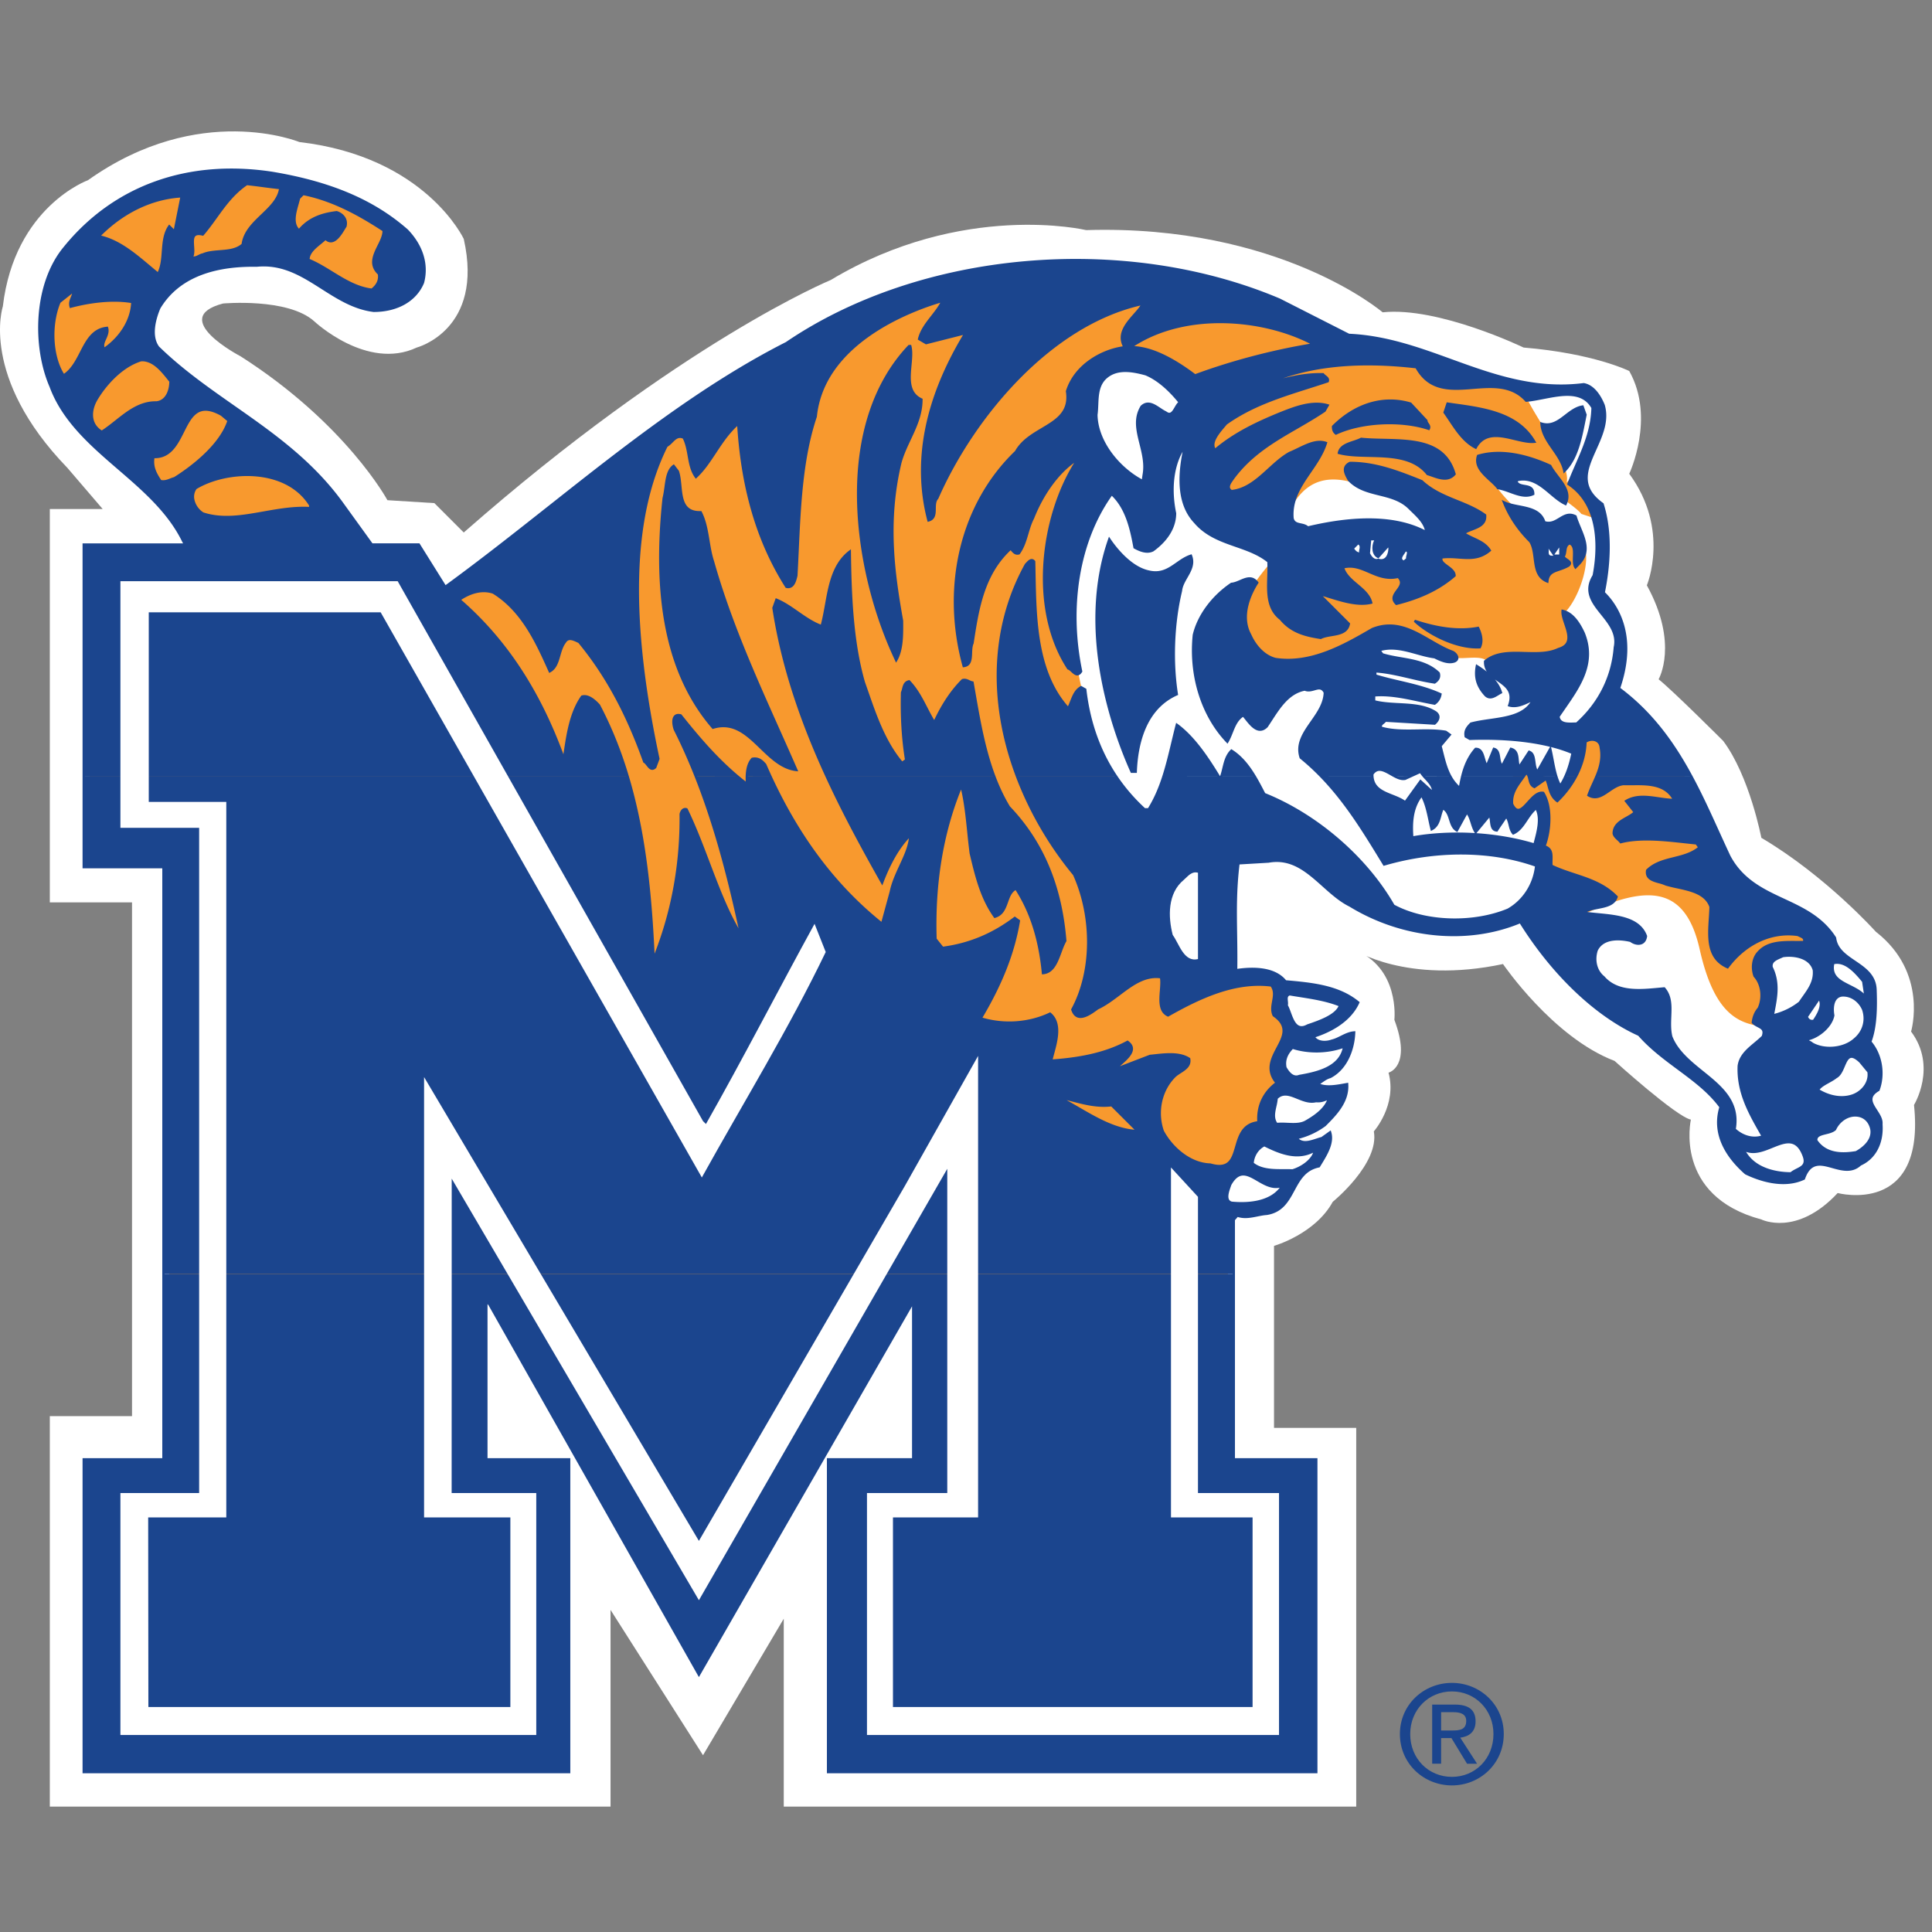 <svg width="200" height="200" xmlns="http://www.w3.org/2000/svg"><rect width="100%" height="100%" fill="#808080" stroke="none"/><g fill="none" fill-rule="evenodd"><path d="M5.157 52.69v40.725h8.51v53.183h-8.51v40.42h58.046v-20.362l9.573 15.043 8.358-14.131v19.45h59.262v-39.204h-8.51v-18.842s4.254-1.216 6.078-4.559c0 0 4.862-3.95 4.255-7.294 0 0 2.431-2.735 1.52-6.078 0 0 2.43-.608.607-5.47 0 0 .608-5.47-4.255-7.294 0 0 5.471 3.647 15.5 1.52 0 0 5.166 7.597 11.548 10.028 0 0 6.383 5.775 7.902 6.078 0 0-1.824 7.902 7.293 10.334 0 0 3.648 1.823 7.902-2.735 0 0 9.117 2.431 7.901-9.118 0 0 2.432-3.95-.303-7.597 0 0 1.823-6.079-3.647-10.333 0 0-5.167-5.775-11.853-9.725 0 0-1.216-6.382-3.95-10.03 0 0-5.167-5.165-6.686-6.381 0 0 2.128-3.647-1.217-9.726 0 0 2.432-5.774-1.822-11.548 0 0 2.734-5.774 0-10.637 0 0-3.648-1.823-10.94-2.431 0 0-8.814-4.254-14.588-3.646 0 0-10.637-9.118-30.695-8.51 0 0-12.764-3.04-26.44 5.166 0 0-15.5 6.382-37.988 26.137l-3.04-3.04-4.862-.304s-4.255-7.901-15.195-14.891c0 0-7.598-3.95-1.824-5.47 0 0 6.686-.608 9.421 1.823 0 0 5.47 5.166 10.637 2.735 0 0 6.99-1.823 4.863-11.244 0 0-3.951-8.51-17.02-10.029 0 0-10.332-4.255-21.88 3.951 0 0-7.598 2.734-8.814 13.068 0 0-2.431 7.293 6.686 16.715l3.647 4.254h-5.47" fill="#FFF" fill-rule="nonzero"/><path d="m194.157 116.401-.003-.05.005-.049c.026-.27-.216-.645-.45-1.007-.34-.528-.726-1.127-.561-1.815.095-.395.362-.73.793-1.026.463-1.437.16-3.104-.791-4.207l-.239-.275.13-.34c.557-1.445.569-3.393.507-5.118-.025-1.189-.891-1.777-1.895-2.458-.948-.643-2.009-1.375-2.256-2.71-1.246-1.896-3.07-2.75-5.002-3.652-2.206-1.026-4.486-2.088-5.923-4.792l-1.174-2.553c-2.403-5.288-4.886-10.756-10.066-14.601l-.357-.266.145-.42c.618-1.788 1.715-6.269-1.425-9.27l-.243-.232.067-.33c.477-2.333.84-5.717-.062-8.704-2.657-2.032-1.655-4.291-.758-6.29.625-1.397 1.214-2.718.836-4.084-.205-.503-.736-1.583-1.548-1.763-5.186.618-9.597-.974-13.86-2.522-3.3-1.197-6.708-2.434-10.417-2.59l-.132-.005-.118-.061s-7.172-3.647-7.134-3.629c-15.938-6.752-36.695-4.926-50.478 4.44l-.032.023-.034.017c-8.616 4.372-16.675 10.739-24.469 16.896-3.512 2.776-7.144 5.644-10.763 8.278l-.527.384-.346-.553-2.556-4.091h-4.836l-.182-.252-3.159-4.373c-3.083-4.217-7.111-7.038-11.007-9.767-2.686-1.881-5.463-3.827-7.891-6.204l-.036-.033-.028-.04c-1.008-1.368-.529-3.294.05-4.67l.017-.039.022-.037c1.911-3.185 5.485-4.757 10.621-4.672l-.07.003c2.904-.29 5.074 1.091 7.174 2.427 1.63 1.037 3.17 2.014 5.022 2.25 1.066-.006 3.54-.273 4.486-2.509.534-2.1-.517-3.763-1.5-4.788-3.348-2.94-7.695-4.787-13.633-5.777-8.489-1.292-15.909 1.372-20.898 7.507-3.035 3.631-3.079 9.854-1.355 13.806 1.254 3.393 3.984 5.746 6.874 8.238 2.597 2.238 5.279 4.554 6.812 7.702l.186.298.581.93H9.275V89.16h8.253v62.515H9.275v31.164H58.31v-31.164h-8.57v-18.427l1.038 1.038.303.304.059.058.04.073 21.175 37.425 21.653-37.665 1.136-1.974v19.168H86.33v31.164h49.324v-31.164h-8.539v-25.633l.145-.17.365-.426.272-.315.392.136c.538.191 1.125.073 1.746-.052.34-.069.695-.14.997-.156 1.279-.2 1.771-1.109 2.34-2.161.576-1.062 1.233-2.248 2.767-2.679.365-.592.756-1.231.934-1.831l-.097.023a6.18 6.18 0 0 0-.491.147c-.775.255-1.947.641-2.737-.364l-.589-.75.928-.218a7.282 7.282 0 0 0 2.665-1.215c1.04-1.041 1.857-1.964 2.05-3.059-.901.145-1.852.222-2.66-.182l-1.015-.508.985-.563a4.65 4.65 0 0 0 .365-.241c.297-.207.633-.442 1.067-.551l-.133.05c1.23-.635 1.847-1.975 2.067-3.244-.118.053-.233.104-.354.164-.341.17-.696.343-1.101.439-.926.314-2.125.165-2.578-.741l-.32-.64.683-.213c1.12-.347 3.034-1.161 4.003-2.767-1.87-1.307-4.263-1.535-6.794-1.76l-.26-.024-.162-.203c-1.001-1.265-3.272-1.128-4.537-.933l-.71.11.01-.72c.018-1.367.002-2.575-.016-3.743-.038-2.484-.07-4.628.263-7.383l.061-.504.507-.03 3.1-.182-.072.01c2.701-.488 4.56 1.173 6.198 2.638.875.781 1.7 1.52 2.675 2 5.276 3.228 11.819 3.863 17.075 1.659l.477-.2.274.44c3.316 5.32 7.695 9.489 12.011 11.438l.12.053.087.1c1.178 1.34 2.607 2.4 3.988 3.426 1.61 1.194 3.273 2.43 4.495 4.09l.18.245-.09.292c-.805 2.646.831 4.811 2.374 6.179 1.203.57 3.377 1.329 5.231.575.867-2.034 2.487-1.61 3.583-1.304 1.032.288 1.694.437 2.282-.114l.073-.07.096-.042c1.261-.561 1.944-1.905 1.827-3.597" fill="#F8992E" fill-rule="nonzero"/><path d="M139.297 104.284c-.443 1.254-2.155 1.917-3.724 2.44l.105-.046c-.51.286-.985.35-1.413.192-.749-.278-1.062-1.13-1.314-1.815-.093-.252-.188-.512-.276-.655l-.148-.242.089-.269a.116.116 0 0 0-.005.022 1.498 1.498 0 0 0-.013-.205c-.032-.296-.115-1.082.706-1.356l.142-.046.154.025 1.07.173c1.43.224 2.91.457 4.283 1.016l.537.22-.193.546m.452 4.153c-.46 2.762-3.608 3.286-5.12 3.537l.134-.037c-.477.2-1.402.32-2.22-1.11l-.047-.083-.02-.092c-.201-.945.1-1.828.895-2.624l.262-.262.354.113c1.557.501 3.408.46 4.951-.113l.983-.363-.172 1.034m-1.595 5.411c-.278 1.002-1.126 1.897-2.593 2.735-.69.445-1.549.407-2.306.374-.367-.016-.713-.03-1.025.006l-.342.041-.211-.274c-.6-.78-.407-1.65-.251-2.352.057-.26.112-.507.127-.733l.016-.229.161-.16c.934-.935 2.022-.496 2.817-.175.55.222 1.068.431 1.542.317l.104-.024.106.01c.345.039.578-.063.933-.215l.097-.043 1.167-.503c-.002 0-.342 1.225-.342 1.225m-1.442 5.327c-.16 1.205-1.5 2.205-2.74 2.57l-.098.028-.102-.004c-.251-.012-.527-.012-.82-.012-1.175.003-2.638.005-3.673-.858l-.241-.2.023-.314c.08-1.045.66-1.936 1.55-2.381l.272-.136.272.136c1.533.767 3.155 1.442 4.648.566l1.074-.63-.165 1.235" fill="#FFF" fill-rule="nonzero"/><path d="M133.287 123.057c-1.308 2.153-4.236 2.21-5.866 2.052l-.061-.006-.06-.017a1.178 1.178 0 0 1-.728-.597c-.305-.607-.042-1.348.15-1.889l.06-.172.018-.056.029-.051c.41-.725.878-1.151 1.431-1.3.814-.22 1.545.206 2.252.619.702.408 1.366.796 2.035.536l1.67-.65-.93 1.53m30.408-69.859c-.76-1.063-8.318-6.023-9.471-4.457-.48.65 3.494 6.179 9.066 7.294 1.9.38.517 5.56-1.317 7.396-.405.404 1.722 1.114 1.621 4.355 0 0-7.411 2.062-9.75.557-.956-.614-2.902.136-3.876-.455-1.49-.905-6.604-1.989-7.065-1.976-1.08.032-1.331 4.977-2.278 4.964-19.908-.293-11.264-10.134-8.436-13.397 1.475-1.701.398 2.056 6.686.684 4.18-.912 5.218.962 9.523 2.43-1.037-3.767 2.282-7.587 1.266-7.445-4.71.658-12.713-8.459-16.461.354-2.484 5.842-.526-2.436-5.572-1.722-5.285.749-1.056-14.131-11.548-14.131-5.927 0-9.725 34.645 2.583 47.713 3.8-1.672 16.563 1.672 20.057 4.559 3.496 2.887 6.84 6.534 12.31 5.622 5.47-.911 7.9-1.976 8.812-2.432 1.975 3.951 4.635 9.27 8.889 10.79 1.274.454 2.68 4.906 5.927 6.761 2.127 1.216 3.883 2.775 4.407 3.875 1.412 2.977-.912 7.294 6.61 7.142l2.506-1.9 4.255.457 1.52-1.596.076-2.888-.988-1.974 1.216-2.205-1.352-3.6.744-3.769-.455-3.19-2.964-2.432-6.889-.102c-1.418 2.23.71 7.091-1.418 7.7-2.43-.406-4.609-1.824-5.977-7.902-1.47-6.535-5.305-6.722-11.75-3.748-2.683 1.238-4.638-3.624-4.357-5.875.107-.852-.303-5.42-.303-5.42l-3.344 1.114c-.709-1.874-.354-4.761 2.179-4.559l1.924.71 1.215 1.165c1.52-2.33 4.864-9.827 4.864-9.827l1.367-5.546-2.583-4.938.455-7.522-1.924-.634m-5.673-12.054c1.013 2.228 4.66 6.99 4.153 8.812 1.419-1.316 2.938-6.178 2.938-6.178.303-1.317-.608-3.95-3.04-3.444-2.43.506-4.397.048-4.05.81" fill="#FFF" fill-rule="nonzero"/><path fill="#1B458E" fill-rule="nonzero" d="M127.722 131.886v19.182h8.54v32.379h-50.54v-32.379h8.813v-16.284l-22.184 38.588-21.7-38.352-.303-.305v16.353h8.57v32.379H8.667v-32.379h8.253v-19.182h110.802"/><path d="M127.358 122.62c-.183.547-.669 1.641.12 1.885 1.885.182 4.256-.062 5.289-1.763-2.188.85-3.83-2.917-5.41-.122zm3.525-4.072c-.73.365-1.155 1.094-1.216 1.883 1.095.912 2.857.67 4.134.73 1.032-.304 2.188-1.154 2.31-2.067-1.763 1.034-3.648.244-5.228-.546zm49.597.425c.85 1.824 2.918 2.493 4.923 2.493.609-.547 1.763-.547 1.338-1.764-1.276-3.525-4.073.608-6.26-.729zm9.483-2.067c-.609.548-2.007.304-1.945 1.156.972 1.458 2.674 1.458 4.133 1.215.79-.425 1.762-1.276 1.58-2.37-.426-2.006-2.918-1.824-3.768 0zm-80.414-3.342c2.674 1.337 5.227 3.404 8.205 3.525l-2.674-2.674c-2.005.243-3.708-.487-5.53-.851zm26.683.425c-1.52.365-2.917-1.459-4.072-.304-.06.912-.609 1.884 0 2.674 1.032-.121 2.248.244 3.1-.303.85-.487 2.005-1.276 2.31-2.371-.427.183-.792.365-1.338.304zm56.344-4.072c-1.701-1.641-1.458 1.033-2.492 1.58-.607.486-1.58.79-1.884 1.337.973.608 2.25.973 3.464.608 1.034-.304 1.945-1.337 1.763-2.492l-.851-1.033zm-58.775-1.46c-.547.548-.912 1.217-.73 2.068.244.425.73 1.154 1.459.85 1.823-.304 4.255-.85 4.62-3.039-1.642.608-3.648.669-5.35.122zm54.52-5.105-1.276 1.885c.06.304.364.547.729.424.365-.546 1.033-1.579.547-2.31zm2.37-.304c-1.032.122-1.032 1.399-.911 2.067-.243 1.276-1.702 2.31-2.735 2.492.121.243.364.243.547.425 1.276.73 3.283.547 4.376-.425a2.797 2.797 0 0 0 .912-3.1c-.364-.85-1.216-1.52-2.188-1.46zm-57.194-.12c-.548.181-.182.789-.305 1.154.487.79.669 2.918 2.188 2.066 1.277-.425 2.979-1.033 3.343-2.066-1.64-.67-3.463-.851-5.226-1.155zm56.283-3.223c-.486 2.19 2.31 2.128 3.343 3.526l-.243-1.641c-.79-.973-1.885-2.188-3.1-1.885zm-5.227-.729c-.486.244-1.276.426-1.155 1.155.85 1.702.426 3.343.122 4.984a7.011 7.011 0 0 0 2.795-1.337c.67-1.034 1.581-1.945 1.459-3.344-.365-1.336-2.066-1.64-3.221-1.458zm-37.38-16.654c-.973 1.216-1.094 2.735-.973 4.376 4.072-.729 8.813-.425 12.642.73.304-1.155.79-2.736.183-3.77-.972.79-1.277 2.128-2.37 2.615-.426-.487-.305-1.216-.73-1.763-.304.487-.669.973-.972 1.46-.73-.062-.488-1.034-.73-1.581l-1.458 1.762c-.426-.668-.426-1.459-.912-2.067l-1.034 1.885c-.85-.486-.547-1.824-1.458-2.31-.365.73-.304 1.762-1.156 2.189-.303-1.156-.425-2.432-1.032-3.526zm13.924-1.997c.111.366.246.71.42 1.025.213-.33.395-.67.552-1.023l1.11-.002a10.223 10.223 0 0 1-1.967 2.605c-.85-.608-.789-1.58-1.154-2.31l-1.216.851c-.503-.23-.455-.768-.609-1.151l2.864.005zm-14.987 0-.64.296c-.37.077-.758-.082-1.145-.29l1.785-.006zm-81.147 0c1.78 5.958 2.409 12.382 2.707 18.955 1.884-4.62 2.857-9.603 2.796-15.013.061-.243.243-.608.608-.486 2.067 4.254 3.343 9.3 5.652 13.006-1.205-5.611-2.623-11.188-4.713-16.457l4.287-.005c.335.288.68.568 1.035.842a7.521 7.521 0 0 1-.022-.838l2.424-.004c2.588 5.606 6.231 11.042 11.577 15.308l.912-3.343c.426-2.066 1.945-3.95 2.006-5.835-1.338 1.337-2.249 3.16-2.918 4.923-2.05-3.63-4.029-7.29-5.762-11.052l17.356-.001a19.32 19.32 0 0 0 1.535 3.213c3.708 3.89 5.41 8.57 5.835 13.858-.668 1.155-.851 3.221-2.31 3.342-.303-3.16-1.094-6.138-2.795-8.752-1.156.548-.73 2.492-2.189 2.917-1.398-1.944-1.945-4.254-2.492-6.564-.304-2.37-.425-4.923-.972-6.99-2.006 4.802-2.857 10.15-2.675 15.864l.73.912c2.796-.364 5.227-1.398 7.476-3.1l.426.304c-.609 3.647-2.068 6.93-3.951 10.09 2.37.729 4.984.547 7.172-.487 1.397 1.156.425 3.526.121 4.863 2.796-.182 5.532-.669 7.902-1.945 1.458 1.034-1.095 2.372-1.155 2.796l3.465-1.337c1.276-.122 2.977-.425 4.072.304.182 1.033-1.033 1.276-1.58 1.885-1.399 1.458-1.824 3.646-1.155 5.59.973 1.825 2.856 3.405 4.923 3.466 3.768 1.094 1.58-4.012 4.984-4.377-.122-1.64.547-3.1 1.885-4.072-2.31-2.735 2.795-4.863-.304-6.99-.487-1.033.486-2.127-.244-3.1-3.83-.486-7.476 1.276-10.697 3.1-1.337-.607-.487-2.796-.729-3.951-2.553-.365-4.317 2.188-6.565 3.222-.669.486-2.127 1.641-2.614.122 2.25-4.134 2.068-9.786.183-13.98-2.484-3.007-4.539-6.493-5.928-10.202l10.245-.001a19.136 19.136 0 0 0 2.976 3.456h.426c.68-1.084 1.162-2.25 1.55-3.46l5.684.004c.06.097.122.196.181.296.043-.097.08-.195.113-.294l3.427-.002c.372.619.7 1.26 1.02 1.875 5.166 2.067 10.453 6.444 13.37 11.548 3.344 1.824 8.328 1.885 11.853.427 1.702-.973 2.735-2.736 2.918-4.56-4.924-1.762-10.758-1.58-15.743-.121-1.872-3.055-3.824-6.35-6.57-9.172l5.356.003c.08 1.872 2.284 1.843 3.402 2.727l1.58-2.189 1.338 1.216c0-.766-.565-1.23-1.012-1.748l2.74-.006c.249.46.57.89 1.007 1.268.071-.425.153-.85.257-1.268h6.4c-.633.9-1.356 1.708-1.247 2.909.912 1.944 1.884-1.399 3.221-1.155.912 1.459.73 3.95.121 5.53.973.305.669 1.095.73 2.007 2.25 1.094 4.863 1.276 6.747 3.221-.426 1.338-2.492.911-3.404 1.641 2.37.365 5.592.122 6.442 2.432-.12.972-1.033.911-1.58.486-1.276-.304-2.917-.304-3.525.972-.304.973-.12 2.128.73 2.796 1.52 1.763 4.132 1.338 6.26 1.155 1.155 1.337.304 3.222.73 4.984 1.459 3.768 7.415 4.802 6.564 9.603.79.73 1.884 1.095 2.917.73-1.276-2.249-2.612-4.437-2.492-7.294.183-1.398 1.52-2.066 2.492-3.039.365-1.033-.547-.912-1.033-1.459.06-.547.243-1.033.607-1.458.487-1.034.366-2.492-.425-3.343-.304-.852-.182-1.885.425-2.492 1.155-1.277 3.161-.973 4.68-1.034.184-.486-.303-.547-.607-.73-2.856-.424-5.531.974-7.294 3.344-2.491-1.094-1.823-3.89-1.763-6.26-.607-1.764-2.977-1.823-4.618-2.31-.73-.365-2.128-.304-1.946-1.459 1.459-1.458 3.83-1.034 5.41-2.37l-.305-.426c-2.49-.243-5.47-.73-7.84-.122-.243-.304-.668-.547-.728-.911 0-1.276 1.518-1.52 2.187-2.189l-.911-1.154c1.518-.912 3.342-.121 4.983-.121-1.032-2.006-3.525-1.581-5.227-1.642-1.397.122-2.31 1.945-3.647 1.155.235-.68.571-1.324.85-1.994l9.78-.003c1.465 2.708 2.658 5.555 3.958 8.319 2.553 4.8 8.144 4.072 10.94 8.448.304 2.492 4.133 2.553 4.195 5.41.06 1.701.06 3.768-.548 5.348 1.155 1.337 1.459 3.344.851 4.984-1.884 1.094.425 2.25.304 3.525.121 1.763-.548 3.466-2.188 4.195-1.945 1.823-4.68-1.885-5.835 1.458-1.945.912-4.255.304-6.018-.546-1.945-1.703-3.465-4.073-2.613-6.87-2.188-2.978-5.834-4.497-8.449-7.476-4.983-2.248-9.36-6.99-12.277-11.67-5.653 2.371-12.46 1.46-17.627-1.702-2.856-1.397-4.74-5.227-8.449-4.558l-3.1.182c-.486 4.012-.182 6.808-.243 11.062 1.581-.243 3.951-.303 5.106 1.156 2.735.243 5.47.486 7.536 2.188-.85 1.883-2.856 2.978-4.618 3.525.303.608 1.215.669 1.884.426.79-.183 1.458-.791 2.31-.852-.061 1.641-.73 3.709-2.493 4.62-.486.121-.85.486-1.276.73.85.425 2.005.182 3.04 0 .12 1.762-1.095 3.039-2.31 4.254a7.892 7.892 0 0 1-2.919 1.337c.67.851 1.825.183 2.614 0l.851-.608c.365 1.155-.486 2.432-1.153 3.526-2.98.607-2.312 4.436-5.41 4.923-.974.061-2.006.547-3.04.182l-.365.426v5.619H16.92V89.769H8.667v-9.444h56.296z" fill="#1B458E" fill-rule="nonzero"/><path d="M152.886 68.95c-.243 1.276.121 2.188.911 3.039.547.486 1.094-.06 1.581-.304-.365-1.216-1.52-2.127-2.492-2.735zm-6.443-4.68c1.367 1.318 4.266 2.856 6.747 2.735.303-.608.122-1.398-.183-2.006-2.248.426-4.557-.06-6.564-.729zm-31.606-8.449c-2.735 7.84-.851 17.02 2.31 24.07h.425c.121-3.221 1.094-6.625 4.255-8.024-.548-3.464-.365-7.415.425-10.697.121-1.276 1.58-2.249 1.033-3.647-1.519.486-2.37 2.128-4.376 1.642-1.702-.365-3.22-2.068-4.072-3.344zm40.845-3.829c.608 1.52 1.52 2.857 2.735 4.073.79 1.277.06 3.464 1.763 4.133.11-1.227 1.103-1.022 2.188-1.641.486-.426-.335-.578-.517-.942.303-.365.03-1.125.638-1.368.851.303.182 1.884.608 2.492l.304-.304c1.58-1.58.182-3.344-.304-4.984-1.277-.669-1.885 1.033-3.222.608-.546-1.763-2.795-1.398-4.193-2.067zm-85.945-3.769c-.85.609-.73 2.188-1.033 3.344-.912 8.449-.304 17.505 5.105 23.765 3.769-1.155 5.288 4.012 8.631 4.377-3.081-7.07-6.486-13.98-8.63-21.578-.548-1.641-.487-3.586-1.277-5.105-2.553.06-1.824-2.736-2.37-4.256l-.426-.547zm83.27-1.032c-.487 1.459 1.337 2.37 2.067 3.342 1.216.183 2.492 1.155 3.647.608 0-1.215-1.459-.486-1.763-1.338l.183-.12c2.126-.426 3.342 1.762 4.923 2.491.73-1.52-.912-2.674-1.58-3.95-2.25-1.033-5.046-1.763-7.477-1.033zm-12.095-1.763c-.79.425-2.127.486-2.31 1.458 2.674.73 7.051-.486 9.178 2.189.85.242 2.006.912 2.796 0-1.215-4.255-6.078-3.282-9.664-3.647zm22.915-3.343c-1.58.243-2.493 2.31-4.256 1.762.123 1.885 2.007 3.1 2.371 4.923 1.398-1.397 1.763-3.707 2.19-5.835l-.305-.85zm-13.98-.304-.305.912c.913 1.276 1.764 2.917 3.223 3.646 1.336-2.431 4.253-.425 6.077-.607-1.824-3.161-5.652-3.465-8.995-3.95zm-3.83 0c-3.039-.912-5.895.243-8.023 2.37 0 .304.061.548.304.73 2.736-1.277 6.869-1.399 9.604-.486.183-.365-.244-.548-.244-.852l-1.64-1.762zM94.11 35.825c-7.902 8.327-5.713 23.279-1.337 32.517.668-1.155.608-2.796.608-4.072-.991-5.55-1.562-10.557-.182-16.35.607-2.249 2.188-4.073 2.188-6.565-2.128-.972-.73-3.89-1.155-5.53h-.122zM20.26 50.533c-.668.912-.06 2.128.73 2.614 3.526 1.155 7.233-.79 11.124-.547v-.304c-2.371-3.83-8.45-3.83-11.853-1.763zm2.676-7.598c-4.438-2.49-3.283 4.56-7.051 4.376-.183 1.034.243 1.764.73 2.492.607.123.972-.181 1.458-.303 2.127-1.337 4.802-3.525 5.591-5.957l-.728-.608zm95.67-4.193c-1.338-.365-2.918-.669-4.073.304-1.155.972-.852 2.552-1.034 3.89.062 2.978 2.553 5.714 4.802 6.867l.092-.637c.486-2.553-1.551-4.893-.214-7.08.852-.792 1.703.242 2.492.607.791.608.973-.73 1.46-1.034-.972-1.215-2.188-2.37-3.526-2.917zm-103.998-1.46c-1.823.549-3.525 2.25-4.558 3.952-.73 1.155-.852 2.674.486 3.465 1.824-1.156 3.343-3.101 5.652-3.04 1.095-.122 1.459-1.276 1.459-2.188-.79-.973-1.702-2.249-3.039-2.188zm102.417-1.336c2.188-.061 4.68 1.398 6.686 2.917 3.768-1.397 8.145-2.553 12.278-3.221-5.41-2.918-13.737-3.282-18.964.304zM7.618 30.111 6.16 31.265c-.973 2.31-.851 5.654.425 7.598 2.006-1.276 1.945-4.68 4.498-4.924.243.852-.73 1.52-.304 2.19 1.58-1.095 2.857-2.857 2.918-4.864-2.128-.364-4.56 0-6.383.487-.182-.669.304-1.034.304-1.641zm11.184-9.786c-3.343.182-6.321 1.823-8.57 4.134 2.37.485 4.194 2.309 6.14 3.89.789-1.46.181-3.526 1.154-4.924l.547.546.729-3.646zm12.582-.243-.425.425c-.244 1.034-.912 2.553 0 3.343 1.032-1.276 2.431-1.702 3.89-1.884.607.182 1.094.73.911 1.459-.364.546-1.155 2.188-2.066 1.276-.608.608-1.763 1.216-1.763 2.188 2.249.912 4.072 2.797 6.564 3.1.547-.425.851-.972.73-1.64-1.58-1.46.547-3.1.486-4.499-2.613-1.702-5.288-3.16-8.327-3.768zm-5.835-1.033c-2.066 1.398-3.04 3.464-4.559 5.227-1.762-.426-.608 1.64-1.155 2.37.487.122.79-.243 1.155-.304 1.277-.547 3.04-.06 4.134-1.033.303-2.491 3.585-3.525 3.89-5.835-1.155-.122-2.31-.304-3.465-.425zM151.38 80.325c.256-1.015.652-1.986 1.385-2.805.85 0 .728 1.156 1.154 1.763l.73-1.763c.729.183.364 1.277.85 1.763l.913-1.763c.91.243.546 1.277.85 1.885l1.033-1.58c.73.242.365 1.458.851 2.066l1.337-2.37c.217.909.34 1.912.614 2.809l-2.864-.005a.6.6 0 0 0-.242-.313c-.069.106-.139.21-.21.312h-6.4zm-14.668 0a23.508 23.508 0 0 0-2.06-1.893c-.851-2.553 2.43-4.194 2.491-6.747-.486-.972-1.276.06-2.066-.304-1.945.365-2.917 2.31-3.95 3.83-1.034 1.033-1.946-.669-2.432-1.155-.973.608-1.095 1.823-1.642 2.735-2.674-2.796-3.89-6.93-3.464-11.062.487-2.067 2.006-4.012 3.89-5.288.912-.06 1.884-1.155 2.674-.122-.972 1.52-1.702 3.647-.73 5.41.487 1.093 1.4 2.187 2.615 2.492 3.647.546 6.99-1.337 10.03-3.1 3.281-1.338 5.65 1.398 8.326 2.37.365.183.73.73.182.972-.668.244-1.459-.121-2.066-.425-1.885-.243-3.769-1.336-5.714-.729l.304.425c1.945.608 4.255.426 5.835 1.946.122.425-.06.73-.425.972-2.067-.303-4.134-1.033-6.139-1.155v.425c2.127.67 4.619.973 6.746 1.945a1.42 1.42 0 0 1-.607.973c-2.067-.365-4.194-1.033-6.261-.851v.608c2.067.547 4.62 0 6.382 1.155.486.365.243.851-.121 1.155l-5.106-.304c-.122.243-.608.365-.426.73 2.067.607 4.559.06 6.686.425l.426.303-.973 1.155c.286 1.063.49 2.153 1 3.104l-2.741.005a2.703 2.703 0 0 1-.326-.434l-.94.434h-1.785c-.822-.437-1.639-1.1-2.258-.191a2.078 2.078 0 0 0 .001.188l-5.356.003zm-10.275 0c.309-.902.33-1.91 1.042-2.622 1.026.646 1.767 1.6 2.385 2.626l-3.427-.004zm-5.979 0c.547-1.716.906-3.517 1.37-5.296 1.732 1.27 3.136 3.366 4.315 5.294l-5.685.002zm-15.196 0c-2.657-7.087-2.887-14.987.944-21.89.242-.243.547-.669.85-.304.122 5.167-.06 11.245 3.526 15.195.425-.79.547-1.762 1.337-2.188l.425.243c.375 3.247 1.377 6.267 3.163 8.94l-10.245.004zm-19.71 0c-2.534-5.5-4.544-11.221-5.482-17.392l.304-.851c1.64.669 2.977 2.127 4.68 2.735.73-2.614.608-5.957 2.917-7.72.061 4.498.244 9.36 1.459 13.555 1.034 2.918 1.945 5.956 3.95 8.327l.426-.303c-.365-2.25-.486-4.56-.425-6.99.182-.365.122-1.034.729-1.155 1.216 1.276 1.763 2.917 2.614 4.254.729-1.58 1.641-3.1 2.917-4.376.426-.122.67.182 1.034.243.579 3.295 1.092 6.623 2.233 9.673H85.552zm-8.24 0c.023-.634.155-1.316.57-1.772.608-.121.972.183 1.337.609.168.386.34.772.518 1.158l-2.424.005zm-5.299 0a59.13 59.13 0 0 0-2.155-4.81c-.182-.486-.364-1.703.608-1.459 1.845 2.319 3.644 4.41 5.834 6.271l-4.287-.002zm-63.346 0V56.368h10.508l-.19-.303c-3.1-6.443-11.245-9.3-13.737-16.047-1.884-4.315-1.641-10.697 1.459-14.405 5.288-6.504 13.068-8.996 21.456-7.719 5.105.851 9.968 2.43 13.979 5.956 1.398 1.46 2.188 3.344 1.641 5.41-.85 2.066-2.978 2.917-5.105 2.917-4.498-.547-7.233-5.166-12.096-4.68-3.646-.06-7.901.73-10.089 4.377-.487 1.154-.973 2.917-.122 4.072 5.896 5.774 13.676 8.813 18.964 16.046l3.16 4.376h4.863l2.735 4.377c11.61-8.45 22.732-18.843 35.314-25.224 14.04-9.544 35.131-11.245 51.056-4.499l7.172 3.647c8.632.365 15.196 6.26 24.313 5.106 1.033.182 1.702 1.277 2.066 2.189 1.095 3.829-4.375 7.171-.12 10.21.91 2.857.728 6.2.12 9.179 2.735 2.613 2.735 6.563 1.58 9.907 3.404 2.527 5.648 5.688 7.47 9.06l-9.78.005c.368-.886.634-1.817.426-2.926-.06-.851-.972-1.034-1.579-.608-.032 1.264-.392 2.462-.953 3.534h-1.11c.337-.75.56-1.55.725-2.38-3.16-1.337-7.355-1.58-10.637-1.457l-.425-.244c-.122-.608.183-.973.547-1.337 2.248-.608 5.409-.304 6.443-2.493-.79.366-1.641.852-2.492.609.912-2.614-2.553-2.37-2.492-4.56 2.005-1.701 5.349-.182 7.597-1.276 2.128-.607.305-2.795.426-3.95 1.094.242 1.763 1.398 2.188 2.31 1.397 3.463-.912 6.078-2.614 8.63.122.912 1.217.73 1.885.73 2.31-2.067 3.707-4.802 3.95-7.902.67-3.039-4.072-4.376-2.188-7.416.669-3.403.426-7.475-2.613-9.48.972-2.554 2.431-4.925 2.492-7.902-1.337-2.371-4.62-.913-6.87-.73-3.159-3.526-8.812 1.216-11.365-3.464-5.835-.669-11.305-.305-15.925 1.884 2.007-.608 4.013-1.216 6.261-1.155.182.243.608.365.486.729-3.646 1.216-7.354 2.127-10.514 4.376-.67.79-1.764 1.946-1.156 2.735 2.005-1.701 4.316-2.795 6.686-3.768 1.52-.607 3.343-1.337 4.984-.85l-.304.546c-3.222 2.189-6.928 3.526-9.481 6.99-.244.365-.79.972-.183 1.337 2.492-.243 3.951-2.796 6.018-3.951 1.216-.486 2.553-1.458 3.768-1.033-.85 2.735-3.708 4.619-3.464 7.78.182.851 1.094.486 1.58.973 3.83-.912 8.692-1.459 12.277.485-.121-1.032-1.033-1.761-1.762-2.491-1.763-1.763-4.559-1.094-6.261-2.918-.304-.547-.79-1.337.122-1.762 2.736 0 5.107.972 7.416 1.883 1.944 1.825 4.558 2.067 6.564 3.527.122 1.337-1.52 1.337-2.189 1.883.912.608 2.067.79 2.676 1.763-1.581 1.337-3.162.486-4.985.73-.304.729 1.337 1.033 1.337 1.883-1.762 1.52-3.83 2.371-6.017 2.918-1.095-1.033 1.277-1.702.182-2.796-2.31.548-3.646-1.519-5.713-.972.426 1.52 2.553 2.127 2.917 3.647-1.763.425-3.951-.547-5.408-.912l3.098 3.1c-.242 1.337-1.945.972-2.917 1.459-1.58-.243-3.04-.608-4.133-1.946-1.823-1.398-1.155-3.828-1.277-5.956-2.249-1.824-5.53-1.641-7.597-4.072-2.006-2.128-1.58-5.532-1.034-7.901-1.398 1.883-1.518 4.679-1.033 6.99 0 1.58-1.033 2.917-2.31 3.828-.608.304-1.337 0-1.884-.304-.365-2.005-.85-4.133-2.37-5.53-3.647 5.044-4.498 11.973-3.16 18.355-.487.79-.913-.182-1.338-.304-4.012-6.139-2.917-15.863 1.033-21.699-2.128 1.276-3.768 3.83-4.68 6.14-.608 1.155-.669 2.552-1.458 3.646-.426.122-.609-.243-.852-.486-2.856 2.614-3.403 6.2-3.95 9.786-.365.79.181 2.248-.912 2.37-2.128-7.78-.486-16.532 5.41-22.185 1.52-2.735 5.834-2.613 5.287-6.261.79-2.553 3.465-4.254 5.957-4.558-1.094-1.884 1.276-3.283 1.884-4.498-9.542 2.067-17.505 11.548-21.273 20.119-.607.668.182 2.006-.912 2.309-1.823-6.99.425-13.797 3.83-19.389l-4.073 1.034-.73-.426c.366-1.52 1.763-2.553 2.432-3.951-5.47 1.58-12.46 5.41-13.13 11.974-1.701 5.045-1.701 11.001-2.005 16.471-.121.487-.303 1.338-1.033 1.156-3.16-4.984-4.62-10.698-4.984-16.898-1.885 1.642-2.735 4.011-4.377 5.532-.85-1.156-.607-2.797-1.276-4.073-.85-.365-1.155.547-1.762.852-4.68 9.36-2.979 22.427-.851 32.395l-.304.852c-.547.547-.79-.366-1.155-.548-1.58-4.437-3.647-8.63-6.747-12.4-.425-.182-1.094-.607-1.458 0-.73.913-.547 2.493-1.58 3.04-1.338-2.978-2.797-6.26-5.836-8.144-1.277-.426-2.553.06-3.526.729 5.35 4.62 8.632 10.393 10.82 16.471.303-1.823.547-4.558 1.884-6.442.608-.182 1.277.364 1.762.912 1.231 2.333 2.192 4.776 2.946 7.302H8.667z" fill="#1B458E" fill-rule="nonzero"/><path d="M20.026 26.55h.005c.188 0 .349-.08.517-.164.133-.067.27-.136.423-.162.52-.227 1.154-.277 1.767-.327.857-.068 1.666-.132 2.273-.648.176-1.29 1.12-2.194 2.033-3.068.845-.809 1.645-1.575 1.832-2.601a79.35 79.35 0 0 1-1.617-.2 67.521 67.521 0 0 0-1.679-.208c-1.353.926-2.251 2.174-3.12 3.381-.432.6-.878 1.22-1.379 1.802l-.048.054-.071-.016c-.346-.084-.586-.07-.717.04-.206.174-.176.615-.148 1.042.026.384.052.779-.071 1.076zm.006.24a.91.91 0 0 1-.226-.027l-.175-.044.108-.144c.176-.234.147-.666.119-1.084-.032-.486-.066-.989.233-1.241.183-.155.464-.19.855-.107.475-.557.904-1.153 1.32-1.73.888-1.234 1.807-2.511 3.216-3.463l.036-.025.044.005c.576.06 1.162.136 1.729.211.57.075 1.157.153 1.735.213l.123.014-.017.121c-.154 1.173-1.053 2.033-1.923 2.865-.893.855-1.816 1.74-1.967 2.97l-.005.044-.034.03c-.67.596-1.573.669-2.446.738-.594.047-1.208.097-1.72.317-.143.027-.259.086-.381.147-.181.091-.381.19-.624.19zm-9.563-2.401c1.922.464 3.509 1.799 5.045 3.09.272.229.544.458.818.682.3-.634.357-1.37.416-2.146.071-.93.145-1.89.68-2.658l.082-.118.49.49.654-3.275c-2.949.203-5.842 1.593-8.185 3.935zm5.939 4.143-.112-.091c-.315-.255-.625-.517-.936-.778-1.57-1.32-3.194-2.686-5.152-3.088l-.215-.043.153-.157c2.452-2.519 5.523-4 8.65-4.17l.154-.008-.804 4.018-.6-.6c-.427.695-.494 1.57-.559 2.418-.063.818-.127 1.664-.51 2.372l-.07.127zm15.646-1.722c.84.35 1.63.837 2.395 1.308 1.24.762 2.52 1.55 4.011 1.746.52-.418.74-.908.653-1.456-1.03-.981-.498-2.058-.028-3.01.26-.524.506-1.02.507-1.482-2.27-1.475-5.008-3.059-8.169-3.704l-.356.356c-.041.171-.093.355-.147.546-.26.914-.552 1.944.028 2.56 1.136-1.329 2.669-1.675 3.886-1.826l.025-.004.024.008c.625.186 1.202.768.993 1.602l-.017.037a9.834 9.834 0 0 0-.155.248c-.31.51-.78 1.277-1.368 1.347-.218.03-.437-.047-.64-.22-.14.13-.301.261-.468.398-.53.43-1.128.917-1.174 1.546zm6.476 3.304-.05-.005c-1.564-.191-2.882-1.003-4.157-1.787-.78-.48-1.586-.976-2.437-1.322l-.075-.03v-.08c0-.782.672-1.33 1.265-1.813a7.2 7.2 0 0 0 .533-.46l.085-.085.084.085c.178.177.352.253.53.232.473-.057.923-.794 1.192-1.234l.148-.24c.154-.66-.305-1.125-.81-1.287-1.198.153-2.705.502-3.786 1.838l-.078.097-.094-.082c-.811-.704-.467-1.917-.19-2.892.056-.2.11-.392.151-.57l.009-.032.494-.495.063.013c3.252.65 6.055 2.278 8.37 3.785l.05.033.003.063c.024.538-.258 1.108-.53 1.66-.48.97-.934 1.887.006 2.754l.029.027.008.04c.12.662-.147 1.27-.774 1.757l-.039.03zm78.885 5.717c1.757.087 3.878 1.06 6.315 2.897 3.692-1.364 7.895-2.476 11.886-3.146-4.925-2.512-12.78-3.234-18.201.249zm6.276 3.168-.053-.04c-2.536-1.921-4.715-2.894-6.478-2.894l-.132.001-.406.012.335-.23c5.62-3.858 14.03-3.04 19.088-.312l.311.169-.349.055c-4.1.664-8.454 1.806-12.255 3.216l-.061.023zM6.258 31.34c-.954 2.297-.793 5.49.362 7.356.769-.537 1.223-1.42 1.662-2.275.62-1.207 1.262-2.455 2.79-2.6l.099-.01.027.096c.13.451-.05.852-.208 1.205-.138.308-.26.58-.166.838 1.64-1.178 2.659-2.877 2.749-4.583-2.362-.378-4.91.149-6.228.5l-.115.03-.031-.114c-.116-.423.01-.733.134-1.033.05-.122.097-.239.129-.363l-1.204.953zm.292 7.688-.065-.1c-1.258-1.915-1.45-5.302-.436-7.71l.036-.047 1.653-1.307v.247c0 .282-.094.51-.184.73-.099.243-.193.474-.149.763 1.389-.36 3.947-.861 6.312-.456l.103.018-.004.103c-.056 1.857-1.166 3.71-2.969 4.958l-.102.07-.067-.104c-.255-.401-.079-.797.093-1.18.135-.301.274-.611.22-.941-1.323.178-1.893 1.286-2.496 2.458-.472.92-.961 1.872-1.845 2.435l-.1.063zm8.078-1.626c-1.908.58-3.563 2.39-4.476 3.894-.45.712-.618 1.484-.465 2.12.114.475.4.859.847 1.142.487-.314.96-.69 1.419-1.054 1.247-.988 2.535-2 4.239-1.965.966-.108 1.324-1.15 1.335-2.025l-.154-.192C16.649 38.42 15.83 37.4 14.7 37.4l-.072.002zm-4.09 7.437-.063-.037c-.542-.32-.886-.768-1.021-1.33-.169-.699.011-1.537.494-2.302.938-1.544 2.646-3.408 4.626-4.002l.029-.004c1.312-.058 2.179 1.039 2.957 2.008l.207.257v.042c0 .984-.41 2.18-1.565 2.307h-.1c-1.584 0-2.812.972-4 1.914-.483.383-.984.78-1.502 1.107l-.062.04zm127.577-.638c.005.255.066.415.202.54 2.62-1.194 6.667-1.404 9.508-.497.012-.097-.04-.181-.121-.3-.07-.1-.147-.212-.162-.35l-1.59-1.708c-2.735-.806-5.516.013-7.837 2.315zm.17.82-.058-.044c-.311-.233-.352-.548-.352-.825v-.05l.034-.035c2.367-2.369 5.335-3.243 8.143-2.4l.03.009 1.696 1.82v.047c0 .087.057.17.123.265.104.153.247.361.108.64l-.047.094-.098-.033c-2.82-.941-6.912-.735-9.515.48l-.064.031zm11.39-2.348c.172.243.342.497.515.756.711 1.066 1.446 2.167 2.528 2.75.96-1.61 2.65-1.206 4.14-.847.643.154 1.27.305 1.78.29-1.69-2.725-4.928-3.178-8.06-3.617l-.65-.091-.253.76zm3.14 3.825-.104-.051c-1.195-.597-1.971-1.76-2.72-2.884-.184-.275-.364-.545-.546-.8l-.036-.05.356-1.065.1.014.746.107c3.102.433 6.617.925 8.335 3.903l.093.16-.185.019c-.605.061-1.308-.107-2.052-.286-1.511-.363-3.07-.736-3.933.832l-.055.1zm6.892-2.49c.11.895.625 1.633 1.167 2.412.454.654.923 1.327 1.134 2.107 1.15-1.277 1.538-3.24 1.912-5.141l.086-.441-.258-.724c-.587.122-1.095.513-1.587.892-.716.553-1.454 1.12-2.454.895zm2.161 5.006-.043-.22c-.165-.825-.665-1.543-1.148-2.237-.57-.817-1.157-1.663-1.225-2.702l-.011-.174.166.052c.967.3 1.668-.24 2.408-.81.542-.418 1.104-.85 1.793-.957l.098-.015.35.975-.1.505c-.398 2.018-.808 4.104-2.129 5.424l-.159.159zm-14.018-.044c.144.043.297.097.455.152.725.257 1.546.545 2.137-.078-.965-3.236-4.14-3.312-7.212-3.384-.805-.019-1.566-.037-2.294-.11-.237.123-.517.216-.789.307-.633.21-1.233.411-1.4.943.859.213 1.886.238 2.97.264 2.194.053 4.68.113 6.133 1.906zm1.706.689c-.451 0-.918-.164-1.33-.31a8.955 8.955 0 0 0-.479-.159l-.037-.011-.024-.03c-1.38-1.734-3.716-1.79-5.976-1.846-1.146-.027-2.23-.053-3.14-.301l-.106-.029.02-.109c.142-.753.91-1.008 1.587-1.235.288-.095.559-.186.785-.307l.032-.017.036.004c.73.074 1.498.092 2.312.11 3.178.076 6.464.155 7.455 3.623l.018.062-.042.05a1.397 1.397 0 0 1-1.11.505zm-132.87.036c.363.058.634-.047.92-.16a3.38 3.38 0 0 1 .419-.146c1.367-.861 4.58-3.118 5.5-5.806l-.657-.549c-.837-.467-1.508-.611-2.054-.445-.812.249-1.272 1.169-1.76 2.142-.635 1.27-1.353 2.704-3.028 2.704h-.04c-.126.907.239 1.565.7 2.26zm.207.256c-.095 0-.195-.008-.302-.03l-.049-.01-.028-.04c-.5-.753-.936-1.516-.747-2.58l.018-.104.106.005.134.003c1.528 0 2.182-1.306 2.815-2.571.511-1.021.994-1.985 1.904-2.265.613-.19 1.35-.034 2.25.472l.018.012.792.66-.025.077c-.913 2.808-4.25 5.146-5.642 6.022l-.035.014c-.14.035-.27.087-.407.14-.244.097-.494.195-.802.195zm99.602-11.438c-.692 0-1.339.164-1.885.624-.826.695-.87 1.748-.915 2.765-.015.35-.03.71-.077 1.05.06 2.795 2.328 5.443 4.589 6.666l.067-.469c.207-1.092-.056-2.15-.311-3.174-.343-1.375-.667-2.675.114-3.953l.02-.025c.703-.651 1.404-.186 2.023.226.21.14.407.271.602.36.16.12.275.163.374.142.193-.038.35-.309.502-.57.11-.189.224-.384.364-.515-1.111-1.366-2.283-2.327-3.395-2.785-.698-.19-1.405-.342-2.072-.342zm1.9 11.474-.15-.077c-2.371-1.217-4.805-4.003-4.866-6.972.046-.348.062-.703.077-1.046.047-1.07.094-2.175 1-2.938 1.157-.975 2.694-.733 4.18-.327l.015.004c1.194.489 2.396 1.482 3.573 2.953l.084.106-.113.07c-.142.09-.268.305-.39.515-.178.308-.364.626-.663.685-.175.034-.35-.022-.544-.171a4.693 4.693 0 0 1-.61-.366c-.595-.396-1.155-.769-1.714-.261-.718 1.187-.407 2.435-.079 3.755.261 1.049.532 2.133.316 3.272l-.116.798zm39.288-.48c1.164 0 2.05.748 2.91 1.475.475.402.926.784 1.412 1.03.393-.968-.226-1.78-.88-2.636-.262-.344-.533-.697-.728-1.06-1.933-.884-4.747-1.765-7.295-1.029-.272.94.496 1.645 1.24 2.326.3.276.586.537.798.81.413.068.833.222 1.238.37.785.288 1.527.559 2.221.272-.03-.5-.37-.56-.794-.634-.375-.066-.8-.14-.96-.587l-.031-.088.303-.191a2.93 2.93 0 0 1 .566-.057zm4.437 2.826-.106-.05c-.557-.257-1.075-.694-1.577-1.118-.945-.799-1.919-1.624-3.25-1.37l-.078.053c.135.241.416.29.738.347.443.077.994.174.994.946v.076l-.069.032c-.805.382-1.655.07-2.476-.23-.411-.15-.836-.306-1.24-.367l-.049-.007-.03-.04c-.2-.268-.49-.534-.797-.815-.777-.713-1.659-1.52-1.287-2.637l.02-.06.06-.018c2.648-.792 5.574.128 7.561 1.04l.037.017.019.037c.187.356.46.714.725 1.061.693.908 1.409 1.846.857 2.997l-.052.106zm-141.776-1.71a1.378 1.378 0 0 0-.22 1.089 2.11 2.11 0 0 0 .93 1.333c1.99.649 4.052.284 6.234-.104 1.526-.27 3.105-.55 4.705-.468v-.142c-2.429-3.874-8.502-3.602-11.649-1.708zm3.131 3.015c-.848 0-1.686-.103-2.522-.376-.541-.33-.95-.915-1.064-1.504a1.612 1.612 0 0 1 .275-1.296l.035-.031c1.752-1.064 4.139-1.567 6.387-1.346 2.527.248 4.526 1.366 5.63 3.148l.017.029v.465l-.127-.007c-1.616-.101-3.224.183-4.776.457-1.321.235-2.599.461-3.855.461zm132.43-1.422c.591 1.376 1.444 2.61 2.597 3.763.334.534.416 1.181.495 1.807.12.934.232 1.82 1.084 2.238.132-.78.666-.962 1.278-1.172.29-.099.619-.21.95-.4.053-.05.093-.108.091-.148-.004-.075-.144-.174-.267-.26-.153-.108-.31-.219-.389-.376l-.035-.07.05-.06c.099-.12.125-.308.154-.507.045-.323.102-.724.531-.895l.043-.017.042.015c.578.206.557.893.536 1.5-.01.33-.02.67.063.904l.188-.188c1.163-1.162.647-2.4.1-3.711a12.567 12.567 0 0 1-.419-1.104c-.58-.281-.999-.027-1.482.265-.46.279-.982.594-1.676.373l-.06-.02-.017-.059c-.348-1.117-1.414-1.326-2.545-1.548-.445-.088-.904-.178-1.312-.33zm4.38 8.152-.149-.058c-1.115-.439-1.248-1.484-1.376-2.495-.076-.6-.155-1.22-.445-1.688-1.234-1.23-2.138-2.574-2.744-4.09l-.115-.286.278.133c.443.213.996.322 1.53.426 1.13.223 2.298.452 2.706 1.652.566.155.98-.1 1.421-.367.511-.309 1.038-.627 1.762-.25l.045.023.014.05c.11.368.27.755.426 1.129.552 1.326 1.123 2.697-.152 3.972l-.405.406-.082-.117c-.201-.287-.187-.742-.173-1.181.018-.555.034-1.081-.335-1.25-.263.128-.3.388-.34.687-.029.194-.056.393-.155.554.063.081.17.156.274.23.177.124.359.252.37.443.006.12-.057.236-.193.356-.37.214-.71.33-1.01.432-.643.22-1.068.365-1.137 1.13l-.016.159zm-13.333 4.19c1.339 1.089 3.753 2.334 5.958 2.334.067 0 .135-.001.203-.004.195-.46.132-1.104-.174-1.754-1.74.31-3.704.121-5.987-.575zm5.96 2.574c-2.531 0-5.327-1.594-6.552-2.776l.12-.2c2.521.84 4.65 1.077 6.505.726l.089-.017.04.081c.186.371.578 1.322.183 2.112l-.03.063-.071.003a5.505 5.505 0 0 1-.284.008zm-58.77-31.166c-3.51 3.737-5.303 9.188-5.185 15.773.097 5.383 1.488 11.321 3.822 16.335.49-1.023.487-2.392.483-3.507l-.001-.297c-.884-4.94-1.628-10.294-.178-16.379.235-.873.619-1.688.988-2.477.578-1.23 1.176-2.503 1.196-3.983-1.412-.697-1.268-2.26-1.142-3.642.062-.671.12-1.307.016-1.823zM92.761 68.6l-.097-.207c-2.41-5.087-3.849-11.156-3.947-16.649-.12-6.684 1.714-12.218 5.306-16.002l.034-.037h.266l.024.09c.149.574.084 1.274.016 2.015-.128 1.39-.259 2.827 1.073 3.437l.07.031v.077c0 1.566-.62 2.885-1.219 4.161-.366.78-.744 1.585-.973 2.435-1.438 6.035-.698 11.361.183 16.297l.003.318c.004 1.221.01 2.741-.624 3.836l-.115.198zm-17.887 6.446c1.61 0 2.811 1.156 3.98 2.284 1.02.983 2.072 1.998 3.39 2.23-.593-1.356-1.205-2.724-1.797-4.05-2.477-5.538-5.038-11.266-6.754-17.347-.23-.687-.355-1.44-.476-2.17-.163-.979-.33-1.99-.758-2.847h-.008c-1.864 0-2.015-1.52-2.148-2.864-.053-.535-.103-1.041-.248-1.453l-.34-.436c-.473.42-.586 1.252-.695 2.057a9.847 9.847 0 0 1-.2 1.147c-1.143 10.59.501 18.316 5.028 23.598.361-.103.702-.15 1.026-.15zm7.758 4.804-.206-.022c-1.497-.165-2.637-1.263-3.739-2.326-1.432-1.382-2.785-2.688-4.844-2.055l-.074.022-.051-.059c-4.611-5.336-6.29-13.14-5.134-23.856.094-.363.147-.755.199-1.136.122-.904.25-1.839.883-2.292l.094-.066.515.67c.159.443.211.97.267 1.528.136 1.383.265 2.703 1.987 2.647l.075-.002.034.066c.47.904.646 1.962.815 2.985.12.72.244 1.464.469 2.14 1.713 6.068 4.27 11.787 6.743 17.318.622 1.39 1.265 2.828 1.884 4.248l.083.19zm34.592-.08h.232c.178-4.028 1.64-6.782 4.238-7.974-.52-3.372-.356-7.346.44-10.654.05-.522.325-1.004.59-1.47.37-.648.722-1.263.488-1.997-.479.175-.9.47-1.31.757-.825.577-1.68 1.176-3.022.849-1.87-.4-3.414-2.349-4.008-3.195-3.178 9.443.55 19.642 2.352 23.685zm.462.24h-.618l-.032-.07c-1.815-4.051-5.677-14.515-2.314-24.158l.08-.227.134.2c.444.667 2.046 2.874 3.997 3.292 1.244.3 2.014-.24 2.832-.811.454-.32.925-.648 1.483-.827l.107-.034.041.104c.348.89-.064 1.613-.464 2.312-.265.464-.515.904-.561 1.39-.8 3.325-.958 7.307-.427 10.668l.015.09-.084.038c-3.266 1.444-4.078 5.103-4.185 7.918l-.004.116zm24.499.163c-.02 1.296.957 1.683 1.99 2.092.444.176.902.358 1.269.618l1.587-2.199 1.202 1.093c-.098-.435-.4-.765-.718-1.11a4.962 4.962 0 0 1-.512-.622l-1.509.692c-.523.11-1.048-.194-1.559-.487-.794-.457-1.312-.691-1.75-.077zm3.308 3.05-.097-.078c-.355-.28-.819-.463-1.31-.657-1.073-.425-2.183-.864-2.14-2.358l.001-.035.02-.029c.598-.878 1.39-.426 2.088-.024.468.268.953.547 1.377.463l1.666-.769.055.094c.14.24.333.45.538.674.4.437.816.89.816 1.575v.27l-1.439-1.307-1.575 2.18zm1.66-.68c-.88 1.21-.932 2.692-.844 4.014 2.012-.349 4.196-.45 6.37-.318l-.016-.023c-.205-.322-.314-.667-.42-1-.102-.324-.2-.632-.378-.907l-1 1.825-.107-.06c-.456-.262-.606-.736-.751-1.195-.132-.416-.257-.81-.595-1.047a5 5 0 0 0-.2.623c-.16.584-.328 1.186-.954 1.5l-.133.066-.037-.144c-.087-.33-.16-.676-.23-1.01-.168-.785-.34-1.596-.705-2.323zm5.685 3.707c2.046.136 4.072.481 5.92 1.028l.032-.121c.285-1.071.638-2.391.199-3.31-.35.317-.614.712-.87 1.097-.375.564-.765 1.148-1.417 1.438l-.081.037-.058-.067c-.234-.268-.316-.6-.393-.921-.061-.249-.12-.487-.243-.702-.125.194-.26.389-.392.582-.166.24-.332.48-.482.722l-.038.062-.074-.007c-.584-.048-.648-.58-.704-1.05a3.648 3.648 0 0 0-.062-.405l-1.337 1.617zm6.088 1.328-.12-.035c-3.882-1.171-8.588-1.443-12.586-.727l-.13.023-.01-.132c-.108-1.454-.073-3.12.998-4.46l.111-.14.087.156c.443.8.634 1.692.816 2.554.06.28.12.569.19.848.425-.282.558-.766.7-1.274.072-.266.148-.541.27-.786l.055-.11.11.058c.507.272.665.77.818 1.254.125.391.241.764.54.99l1.058-1.928.113.14c.275.346.403.747.526 1.134.084.269.172.544.31.8l1.472-1.78.077.177c.089.198.117.438.145.67.055.467.107.767.416.83.14-.222.292-.444.445-.665.167-.243.334-.485.486-.728l.09-.145.105.135c.226.29.306.62.385.938.066.275.13.536.285.749.54-.273.876-.78 1.232-1.313.292-.439.594-.892 1.028-1.245l.11-.088.07.12c.59 1.007.203 2.457-.107 3.62l-.095.36zm30.954 12.228c-.233 1.219.642 1.657 1.653 2.163.501.252 1.018.511 1.412.883l-.18-1.212c-.881-1.081-1.831-2.044-2.885-1.834zm3.145 3.497c-.37-.503-.995-.817-1.6-1.12-1.026-.514-2.086-1.046-1.763-2.503l.016-.073.072-.018c1.206-.305 2.264.746 3.221 1.925l.022.025.247 1.674-.215.09zm-9.513-3.21c.786 1.586.491 3.127.205 4.62l-.046.241a6.89 6.89 0 0 0 2.553-1.258c.127-.194.262-.385.396-.574.58-.818 1.128-1.591 1.033-2.677-.35-1.28-2.021-1.514-3.064-1.353a7.29 7.29 0 0 1-.257.115c-.538.233-.888.423-.82.887zm-.145 5.18.115-.607c.279-1.456.567-2.963-.192-4.481l-.011-.034c-.116-.699.504-.967.958-1.163.092-.04.18-.079.261-.119l.035-.011c1.131-.179 2.958.085 3.356 1.545.106 1.195-.494 2.04-1.073 2.858-.137.192-.274.385-.4.582l-.028.03a7.138 7.138 0 0 1-2.842 1.358l-.179.043zm3.805-.014a.467.467 0 0 0 .206.26c.068.04.178.076.319.04.305-.458.865-1.323.61-1.975l-1.135 1.675zm.41.555a.649.649 0 0 1-.324-.087.699.699 0 0 1-.332-.467l-.01-.048 1.405-2.075.1.149c.54.812-.195 1.913-.548 2.442l-.023.034-.04.013a.706.706 0 0 1-.228.039zm-54.262-1.75c.115.2.211.463.313.74.21.573.45 1.222.884 1.383.221.081.485.035.804-.144 1.372-.459 2.839-1.013 3.245-1.894-1.266-.497-2.662-.716-4.012-.93-.35-.054-.7-.109-1.047-.169-.226.089-.219.272-.187.58.016.146.03.297 0 .435zm1.42 2.402a.867.867 0 0 1-.306-.055c-.54-.199-.798-.903-1.026-1.524-.105-.287-.205-.558-.319-.742l-.029-.048.019-.052c.033-.103.018-.243.003-.39-.03-.293-.073-.692.376-.842l.028-.01.03.006c.357.062.715.118 1.076.174 1.403.221 2.854.45 4.176.988l.106.044-.038.107c-.37 1.046-1.959 1.653-3.419 2.14a1.387 1.387 0 0 1-.676.204zm52.923 1.47c1.245.704 3.177.513 4.225-.42.909-.737 1.244-1.874.877-2.97-.31-.725-1.062-1.432-2.063-1.378a.821.821 0 0 0-.596.334c-.295.397-.3 1.083-.209 1.591l.004.023-.004.022c-.229 1.201-1.529 2.26-2.636 2.544.041.03.09.056.143.083.082.043.174.09.259.17zm1.756.661c-.676 0-1.344-.15-1.888-.46l-.024-.02a.8.8 0 0 0-.214-.14c-.125-.064-.268-.138-.357-.317l-.072-.144.16-.027c.916-.162 2.376-1.098 2.633-2.375-.05-.296-.16-1.192.255-1.755.184-.247.44-.392.765-.43h.007c.959-.054 1.888.556 2.305 1.531a2.937 2.937 0 0 1-.947 3.24c-.659.586-1.65.896-2.623.897zm-56.236 1.884c.42.729.836.979 1.3.784 2.103-.354 4.074-.93 4.506-2.746-1.626.55-3.53.58-5.156.075-.575.598-.787 1.216-.65 1.887zm1 1.09c-.43 0-.841-.329-1.216-.986l-.014-.035c-.169-.784.081-1.497.762-2.177l.052-.051.07.022c1.658.533 3.628.488 5.27-.12l.193-.072-.034.204c-.402 2.419-3.317 2.905-4.717 3.138a.94.94 0 0 1-.365.077zm54.184 1.225c1.075.64 2.26.834 3.261.531.956-.28 1.839-1.224 1.684-2.327l-.825-1.002c-.377-.363-.677-.524-.885-.48-.274.055-.447.46-.63.887-.195.46-.418.978-.832 1.198-.224.181-.52.345-.804.504-.396.22-.771.429-.969.69zm2.288.91c-.83 0-1.709-.263-2.52-.77l-.097-.061.056-.099c.204-.367.651-.615 1.125-.878.277-.155.563-.314.79-.495.359-.192.554-.649.743-1.091.209-.488.405-.95.802-1.03.305-.06.654.114 1.105.548l.009.01.87 1.059.005.033c.198 1.245-.783 2.313-1.846 2.625-.332.1-.682.149-1.042.149zm-57.978 2.507c.203 0 .406.009.608.018.713.032 1.385.06 1.91-.276 1.16-.664 1.875-1.337 2.171-2.053-.334.141-.67.254-1.128.208-.697.16-1.341-.103-1.965-.355-.758-.306-1.414-.568-1.998-.015a6.253 6.253 0 0 1-.14.796c-.136.616-.265 1.198.08 1.697.151-.015.305-.02.462-.02zm1.202.275c-.2 0-.403-.01-.604-.017-.37-.017-.754-.034-1.102.007l-.068.008-.042-.053c-.46-.6-.309-1.285-.161-1.948.058-.268.12-.545.137-.807l.003-.045.032-.033c.705-.704 1.509-.38 2.289-.067.596.241 1.214.487 1.84.34l.02-.005.02.002c.474.047.802-.09 1.182-.253l.325-.14-.066.24c-.243.873-1.017 1.673-2.366 2.443-.42.27-.922.328-1.439.328zm-23.464-2.603c.446.245.889.502 1.323.754 1.809 1.049 3.676 2.131 5.706 2.31l-2.41-2.409c-1.457.163-2.767-.178-4.037-.507-.192-.049-.386-.1-.582-.148zm7.64 3.336-.307-.012c-2.21-.09-4.204-1.246-6.13-2.363-.694-.402-1.412-.819-2.124-1.175l.078-.224c.502.1 1.002.23 1.485.355 1.266.328 2.571.666 4.007.493l.058-.007.042.041 2.89 2.892zm61.642-.36c.78.696 1.74.954 2.611.706l-.117-.205c-1.196-2.1-2.434-4.275-2.317-7.025.14-1.085.941-1.754 1.715-2.4.267-.224.543-.454.792-.699.194-.574-.04-.699-.428-.9-.195-.103-.416-.218-.59-.414l-.036-.04.006-.053c.066-.597.27-1.092.625-1.511.485-1.046.31-2.418-.411-3.195l-.025-.042c-.341-.953-.16-2.004.452-2.617.972-1.074 2.52-1.065 3.872-1.06.28.002.548.002.805-.006.045-.193-.072-.268-.351-.395a2.374 2.374 0 0 1-.208-.102c-2.664-.387-5.333.845-7.157 3.3l-.057.076-.087-.039c-2.172-.953-2.031-3.12-1.895-5.218.024-.374.049-.763.058-1.133-.46-1.296-1.937-1.618-3.365-1.93a16.8 16.8 0 0 1-1.166-.283 3.904 3.904 0 0 0-.69-.234c-.664-.183-1.49-.41-1.34-1.358l.006-.04.027-.026c.781-.78 1.82-1.04 2.825-1.29.876-.219 1.781-.444 2.507-1.018l-.208-.29c-.373-.037-.756-.079-1.147-.122-2.166-.237-4.62-.505-6.597.002l-.074.02-.049-.061a2.801 2.801 0 0 0-.271-.277c-.215-.2-.435-.406-.483-.689-.002-.952.749-1.375 1.41-1.747.275-.155.535-.302.733-.474l-.927-1.175.117-.07c1.076-.646 2.293-.467 3.471-.295.454.066.921.136 1.367.153-.867-1.429-2.588-1.412-4.12-1.394-.32.002-.62.005-.904-.004-.53.047-1.01.376-1.472.693-.678.466-1.379.95-2.232.445l-.084-.05.032-.092c.15-.431.341-.854.527-1.263.493-1.09 1.004-2.215.745-3.6-.028-.395-.236-.57-.405-.65-.275-.132-.646-.095-.94.087-.073 2.182-1.147 4.424-2.952 6.16l-.072.068-.08-.057c-.607-.434-.773-1.028-.933-1.602a5.181 5.181 0 0 0-.202-.626l-1.154.81-.062-.03c-.419-.19-.504-.561-.58-.89-.046-.2-.088-.38-.195-.5-.124.184-.253.363-.38.537-.55.76-1.07 1.479-.989 2.475.154.32.314.495.476.52.28.037.62-.34.983-.742.479-.532 1.019-1.136 1.667-1.019l.053.009.028.045c.903 1.445.765 3.891.175 5.523.718.282.705.868.69 1.487a6.82 6.82 0 0 0 0 .513c.74.353 1.532.615 2.3.869 1.55.512 3.153 1.042 4.417 2.347l.05.052-.022.068c-.278.871-1.17 1.046-2.031 1.215-.422.083-.826.162-1.144.316.37.048.755.085 1.158.124 2.038.196 4.347.418 5.054 2.339l.01.027-.003.03c-.066.516-.33.73-.54.816-.352.144-.833.05-1.212-.234-.813-.19-2.71-.463-3.364.913-.318 1.02-.048 2.067.694 2.65 1.365 1.58 3.622 1.367 5.614 1.181.19-.018.379-.036.563-.051l.06-.005.04.045c.735.851.694 1.888.65 2.986-.027.676-.055 1.376.106 2.048.578 1.49 1.92 2.573 3.216 3.62 1.887 1.52 3.837 3.094 3.36 5.967zm1.946 1.039c-.752 0-1.516-.313-2.156-.906l-.049-.045.012-.064c.492-2.776-1.333-4.248-3.265-5.806-1.32-1.066-2.688-2.168-3.293-3.733-.174-.72-.146-1.436-.118-2.13.041-1.028.08-2-.552-2.772l-.5.046c-2.05.192-4.37.41-5.8-1.248-.804-.629-1.106-1.777-.752-2.91.743-1.564 2.813-1.257 3.667-1.052l.047.021c.316.246.714.334.992.219.215-.089.347-.29.39-.597-.666-1.754-2.788-1.958-4.841-2.155a27.49 27.49 0 0 1-1.496-.171l-.27-.042.213-.17c.386-.31.96-.422 1.515-.531.805-.158 1.566-.307 1.826-.986-1.215-1.225-2.767-1.737-4.269-2.233-.796-.264-1.62-.536-2.392-.912l-.062-.03-.005-.07a6.62 6.62 0 0 1-.005-.604c.015-.654.026-1.086-.642-1.295l-.121-.038.046-.12c.599-1.557.77-3.956-.083-5.377-.491-.054-.952.459-1.395.952-.406.45-.783.877-1.197.817-.252-.038-.47-.257-.665-.673l-.012-.04c-.099-1.097.477-1.89 1.033-2.66.15-.205.305-.419.445-.638l.064-.1.101.064c.263.164.329.45.392.726.064.28.125.546.386.695l1.27-.89.062.125c.125.25.202.526.276.795.142.506.288 1.03.763 1.41 1.732-1.698 2.754-3.874 2.807-5.984l.002-.06.05-.035c.374-.263.856-.316 1.228-.14.32.152.512.45.54.837.27 1.444-.256 2.606-.765 3.73-.17.372-.344.757-.484 1.146.684.348 1.242-.039 1.887-.483.488-.335.994-.682 1.602-.735.292.01.592.007.906.003 1.584-.015 3.542-.038 4.438 1.703l.09.175h-.197c-.526 0-1.077-.082-1.61-.159-1.089-.16-2.217-.326-3.193.196l.891 1.128-.075.075c-.228.228-.536.402-.863.585-.634.357-1.29.726-1.29 1.519.032.183.215.354.408.533.083.078.17.159.245.244 2.009-.494 4.451-.225 6.609.01.41.045.81.089 1.2.127l.053.005.4.56-.084.071c-.782.661-1.752.903-2.69 1.138-1.004.25-1.954.487-2.684 1.198-.085.656.389.837 1.172 1.052.25.068.507.14.714.242.336.098.72.182 1.13.272 1.43.311 3.052.666 3.549 2.106l.006.02v.022c-.01.381-.036.78-.06 1.165-.129 1.985-.261 4.037 1.666 4.944 1.88-2.48 4.628-3.72 7.35-3.313l.043.016c.062.038.134.07.205.102.267.121.635.288.454.772l-.03.075-.078.003c-.289.012-.587.01-.9.01-1.3-.011-2.793-.014-3.697.984-.538.54-.703 1.5-.409 2.349.774.852.958 2.332.429 3.457l-.017.026c-.318.372-.505.81-.573 1.34.14.141.315.233.486.322.4.21.814.426.534 1.218l-.028.045c-.261.26-.548.5-.827.733-.772.645-1.502 1.255-1.631 2.237-.112 2.67 1.054 4.718 2.288 6.885l.26.459-.135.047c-.286.1-.583.15-.882.15zm6.491.122c.985 1.442 2.735 1.345 3.976 1.14.426-.232 1.702-1.037 1.501-2.236-.161-.76-.655-1.246-1.354-1.325-.87-.105-1.769.458-2.187 1.355l-.028.04c-.268.24-.654.336-1.027.427-.548.135-.888.238-.88.6zm2.702 1.497c-1.059 0-2.184-.288-2.92-1.39l-.017-.027-.002-.031c-.044-.608.518-.747 1.06-.88.336-.083.683-.168.907-.359.467-.976 1.466-1.575 2.42-1.47.796.092 1.38.66 1.562 1.519.232 1.378-1.197 2.263-1.64 2.501l-.037.012a8.143 8.143 0 0 1-1.333.125zm-37.864-50.372c-.16 1.071.117 1.905.913 2.76.359.319.73.093 1.122-.147.077-.047.152-.093.226-.134-.294-.863-1.053-1.696-2.26-2.479zm7.59 8.189.037.156c.086.361.159.743.229 1.112.165.87.336 1.766.697 2.505.508-.84.87-1.829 1.13-3.09a15.25 15.25 0 0 0-2.093-.683zm-39.436 31.686c.743 0 1.472.11 2.042.491l.044.028.008.051c.138.78-.45 1.161-.97 1.496-.245.158-.475.307-.64.49-1.348 1.406-1.79 3.552-1.13 5.471.872 1.632 2.704 3.323 4.813 3.385l.03.004c.863.25 1.444.189 1.832-.195.354-.35.524-.936.705-1.556.325-1.12.693-2.388 2.288-2.615-.087-1.606.564-3.015 1.838-3.989-1.06-1.35-.415-2.573.157-3.657.618-1.168 1.15-2.177-.356-3.212l-.026-.019-.015-.029c-.242-.512-.149-1.029-.06-1.528.095-.534.186-1.041-.141-1.51-3.689-.449-7.264 1.219-10.572 3.092l-.052.03-.057-.025c-.974-.443-.88-1.636-.797-2.688.036-.469.071-.913.016-1.265-1.566-.187-2.83.76-4.158 1.76-.717.539-1.458 1.096-2.254 1.462l-.072.056c-.514.376-1.373 1.004-2.036.79-.308-.1-.534-.367-.671-.796l-.015-.05.024-.043c2.099-3.857 2.173-9.424.185-13.86-3.744-4.535-6.374-10.012-7.408-15.427-1.153-6.048-.316-11.853 2.422-16.787l.02-.027.094-.097c.172-.183.366-.393.6-.384.122.004.234.066.333.186l.027.032v.042c.01.402.019.81.026 1.222.09 4.763.19 10.154 3.354 13.764.088-.185.166-.38.24-.57.233-.586.474-1.193 1.068-1.512l.058-.031.535.305.007.06c.575 4.974 2.616 9.11 6.067 12.294h.313c1.276-2.06 1.83-4.377 2.417-6.83.146-.61.292-1.222.451-1.833l.044-.17.143.103c1.795 1.317 3.213 3.468 4.403 5.421.1-.278.172-.573.24-.859.16-.662.325-1.346.853-1.875l.068-.068.081.051c1.62 1.02 2.55 2.817 3.372 4.4l.054.104c5.413 2.178 10.531 6.6 13.373 11.555 3.19 1.725 8.11 1.896 11.72.403 1.56-.892 2.62-2.522 2.833-4.366-4.58-1.614-10.252-1.648-15.579-.088l-.089.026-.373-.612c-2.255-3.685-4.586-7.498-8.278-10.499l-.027-.021-.012-.034c-.488-1.467.346-2.659 1.152-3.812.637-.91 1.296-1.852 1.334-2.944-.236-.445-.517-.365-.938-.245-.31.087-.662.187-1.023.038-1.59.317-2.505 1.727-3.39 3.092-.149.23-.297.46-.446.68-.27.273-.546.391-.83.378-.598-.034-1.105-.677-1.475-1.145a6.567 6.567 0 0 0-.243-.3c-.559.389-.803 1-1.061 1.646-.135.337-.274.684-.46.996l-.082.134-.108-.113c-2.626-2.746-3.934-6.917-3.497-11.158.474-2.02 1.947-4.023 3.942-5.374l.027-.018.032-.003c.28-.019.581-.148.874-.274.616-.266 1.316-.568 1.904.2l.05.066-.045.07c-.588.92-1.836 3.275-.726 5.288.566 1.27 1.513 2.177 2.539 2.433 3.668.555 7.146-1.465 9.94-3.087 2.378-.968 4.278.13 6.115 1.192.752.435 1.53.885 2.313 1.17.274.135.547.437.54.738-.003.139-.067.33-.35.456-.695.255-1.472-.08-2.15-.419-.626-.082-1.26-.259-1.872-.43-1.18-.327-2.395-.666-3.612-.347l.183.255c.6.184 1.25.297 1.878.404 1.408.244 2.863.496 3.967 1.557l.023.023.009.03c.127.446-.028.807-.474 1.105l-.039.026-.046-.007c-.868-.127-1.746-.332-2.596-.53-1.125-.261-2.287-.533-3.406-.615v.21c.766.236 1.566.423 2.41.622 1.438.338 2.924.688 4.267 1.302l.083.037-.015.091a1.533 1.533 0 0 1-.658 1.053l-.04.027-.047-.009c-.535-.094-1.082-.211-1.611-.323-1.49-.317-3.027-.645-4.51-.536v.406c.773.19 1.629.236 2.458.28 1.361.072 2.77.146 3.87.867.263.197.322.413.326.56.007.263-.152.55-.436.787l-.037.03-5.083-.303c-.055.075-.13.135-.203.194-.164.133-.232.203-.198.313 1.125.318 2.404.297 3.635.277 1-.016 2.033-.033 2.984.13l.049.02.531.38-1.015 1.206c.052.2.103.4.153.602.33 1.313.643 2.557 1.64 3.509.242-1.379.625-2.792 1.632-3.916l.036-.04h.054c.642 0 .81.574.958 1.08.053.181.106.366.18.528l.673-1.63.101.025c.492.123.565.594.63 1.01.036.23.073.466.173.644l.869-1.679.093.025c.678.18.735.754.784 1.26.016.167.032.33.068.473l.952-1.455.087.029c.485.16.554.67.621 1.163.038.275.076.56.186.783l1.324-2.346c-3.03-.75-6.355-.777-8.303-.704l-.035.001-.502-.286-.01-.054c-.134-.667.197-1.064.579-1.446l.023-.023.03-.008c.618-.167 1.314-.268 1.987-.365 1.665-.24 3.382-.487 4.202-1.744-.72.342-1.463.677-2.24.456l-.12-.036.04-.119c.47-1.345-.255-1.859-1.095-2.453l-.262-.188c.356.422.6.857.735 1.309l.03.096-.091.046a3.876 3.876 0 0 0-.298.171c-.408.25-.915.558-1.416.114-.892-.958-1.183-1.928-.95-3.15l.033-.173.149.094c.358.224.678.45.963.679a1.773 1.773 0 0 1-.295-1.068l.001-.053.04-.035c1.142-.97 2.703-.927 4.217-.883 1.19.033 2.425.067 3.405-.41.444-.128.718-.315.858-.581.26-.496.023-1.205-.208-1.89-.17-.51-.332-.99-.29-1.384l.013-.133.131.029c1.164.257 1.853 1.48 2.271 2.375 1.263 3.129-.402 5.533-2.013 7.859-.197.285-.395.568-.583.85.105.589.7.617 1.461.59.087-.003.172-.006.252-.007 2.3-2.072 3.64-4.765 3.877-7.791.297-1.355-.519-2.37-1.307-3.353-.945-1.175-1.92-2.39-.875-4.098.4-2.054.938-7.024-2.566-9.337l-.08-.053.034-.09c.248-.65.532-1.299.805-1.927.8-1.827 1.625-3.716 1.678-5.9-.982-1.7-3.019-1.304-4.987-.921-.622.121-1.21.236-1.752.28l-.058.004-.04-.044c-1.44-1.605-3.455-1.446-5.402-1.292-2.24.18-4.552.36-5.95-2.14-5.41-.614-9.928-.274-13.732 1.039 1.318-.338 2.688-.582 4.146-.542l.058.001.035.046c.05.066.122.124.2.186.185.145.414.325.304.655l-.019.056-.057.018c-.644.215-1.288.42-1.932.625-3.067.974-5.963 1.894-8.551 3.736l-.135.164c-.6.698-1.407 1.642-1.063 2.294 2.045-1.704 4.386-2.785 6.613-3.7 1.51-.603 3.385-1.353 5.064-.855l.143.043-.413.718c-.933.634-1.92 1.205-2.876 1.758-2.348 1.356-4.775 2.76-6.577 5.204-.026.04-.06.087-.096.138-.17.24-.382.538-.333.77.018.09.078.166.18.235 1.497-.163 2.643-1.21 3.751-2.222.684-.625 1.391-1.27 2.179-1.71.304-.123.596-.265.906-.415.98-.475 1.994-.964 2.96-.627l.108.038-.035.11c-.34 1.097-1.003 2.066-1.645 3.003-1.006 1.471-1.957 2.861-1.812 4.733.09.412.384.475.757.554.246.052.52.11.737.296 5.117-1.208 9.18-1.075 12.081.398-.182-.731-.782-1.311-1.363-1.874-.11-.105-.217-.21-.322-.314-.846-.845-1.966-1.123-3.05-1.392-1.144-.284-2.327-.578-3.213-1.527l-.053-.087c-.216-.389-.486-.872-.345-1.308.075-.234.263-.422.557-.56l.05-.01c2.671 0 4.993.917 7.238 1.805l.259.111c1.07 1.004 2.371 1.532 3.628 2.042.998.404 2.03.822 2.926 1.474l.043.032.006.054c.091 1.008-.72 1.32-1.434 1.596-.243.094-.476.183-.658.294.262.158.544.29.818.418.65.302 1.322.615 1.742 1.286l.055.089-.08.067c-1.085.919-2.16.84-3.3.759-.538-.04-1.095-.079-1.67-.012-.055.243.185.435.566.713.374.276.8.588.8 1.061v.055l-.042.036c-1.59 1.37-3.518 2.306-6.066 2.943l-.064.016-.048-.045c-.62-.586-.237-1.107.072-1.526.35-.475.55-.795.154-1.225-1.182.258-2.108-.142-3.002-.528-.821-.354-1.6-.69-2.519-.49.232.656.817 1.15 1.385 1.628.64.54 1.302 1.098 1.496 1.905l.028.116-.116.029c-1.39.335-3.036-.178-4.359-.589-.234-.072-.46-.143-.674-.205l2.823 2.825-.01.062c-.178.974-1.083 1.124-1.882 1.258-.39.065-.792.131-1.1.286l-.034.017-.038-.006c-1.495-.23-3.05-.573-4.208-1.988-1.413-1.079-1.359-2.8-1.307-4.463.016-.5.031-1.017.007-1.51-.96-.763-2.09-1.158-3.283-1.575-1.528-.535-3.107-1.088-4.29-2.478-1.478-1.569-1.872-3.984-1.196-7.369-.92 1.621-1.17 3.94-.661 6.354.002 1.974-1.476 3.322-2.357 3.951-.698.352-1.483-.001-2.013-.296l-.05-.028-.01-.055c-.359-1.97-.828-4.005-2.235-5.371-3.321 4.675-4.465 11.447-3.06 18.15l.01.046-.025.04c-.136.22-.281.338-.447.36-.245.032-.462-.158-.666-.347-.123-.114-.251-.232-.36-.263l-.043-.013-.025-.037c-4.051-6.2-2.788-15.74.72-21.35-1.65 1.184-3.178 3.294-4.154 5.769-.262.497-.423 1.044-.58 1.573-.212.718-.432 1.46-.894 2.1l-.023.033-.04.012c-.413.118-.648-.151-.834-.369l-.057-.064c-2.75 2.58-3.296 6.166-3.825 9.635l-.01.032c-.12.26-.134.618-.148.963-.025.65-.054 1.387-.86 1.476l-.101.01-.028-.098c-2.281-8.343-.2-16.882 5.43-22.29.631-1.124 1.704-1.764 2.742-2.383 1.522-.908 2.837-1.693 2.522-3.787l-.004-.026.008-.026c.843-2.719 3.604-4.281 5.885-4.618-.66-1.341.33-2.46 1.13-3.366.266-.3.519-.587.7-.86-9.33 2.166-17.218 11.565-20.922 19.99l-.021.032c-.228.25-.233.618-.239 1.007-.007.535-.015 1.14-.73 1.338l-.117.032-.031-.118c-1.576-6.041-.334-12.51 3.691-19.23l-3.836.972-.848-.495.02-.086c.219-.91.8-1.654 1.362-2.373.338-.433.686-.877.95-1.356-3.136.944-12.007 4.271-12.774 11.792l-.006.026c-1.427 4.234-1.653 9.108-1.87 13.823-.04.88-.081 1.755-.129 2.617l-.017.075c-.094.38-.223.903-.587 1.122a.737.737 0 0 1-.578.068l-.046-.012-.026-.04c-2.934-4.628-4.567-10.095-4.988-16.706-.889.826-1.548 1.823-2.186 2.79-.627.95-1.22 1.847-2.004 2.573l-.099.092-.079-.108c-.482-.655-.625-1.462-.764-2.243-.11-.617-.222-1.254-.502-1.807-.467-.183-.728.079-1.054.406-.162.162-.33.328-.532.44-3.634 7.296-3.903 17.857-.824 32.282l.007.033-.344.928c-.147.149-.283.215-.439.207-.24-.015-.405-.228-.564-.433-.096-.123-.196-.251-.29-.298l-.043-.022-.016-.046c-1.79-5.025-3.922-8.948-6.708-12.34l-.15-.07c-.492-.23-.889-.374-1.132.032-.302.38-.445.876-.584 1.355-.197.683-.4 1.389-1.043 1.729l-.113.06-.08-.179c-1.3-2.896-2.774-6.178-5.761-8.03-1.234-.408-2.438.1-3.266.64 4.631 4.037 8.096 9.271 10.577 15.985l.054-.356c.272-1.799.611-4.037 1.778-5.682l.024-.034.04-.01c.68-.207 1.402.4 1.886.946 4.227 8.011 5.24 17.102 5.657 25.779 1.77-4.534 2.64-9.393 2.583-14.454l.003-.03c.03-.121.126-.416.358-.543a.496.496 0 0 1 .404-.028l.048.017.022.045c.86 1.768 1.59 3.693 2.296 5.555.933 2.457 1.82 4.792 2.977 6.814-1.402-6.427-3.311-13.806-6.703-20.53-.11-.29-.308-1.098.032-1.479.159-.178.397-.228.711-.15l.04.01.025.032c2.17 2.728 4.138 4.959 6.639 6.927-.054-1.138.14-1.937.594-2.435l.026-.03.039-.007c.708-.14 1.12.26 1.452.647l.018.031c3.016 6.94 6.916 12.278 11.919 16.311l.863-3.166c.191-.93.605-1.827 1.004-2.694.443-.962.865-1.877.973-2.787-1.026 1.11-1.898 2.633-2.66 4.643l-.092.24-.125-.224c-4.587-8.123-9.618-17.694-11.259-28.487l-.004-.03.356-.996.116.047c.793.323 1.523.833 2.23 1.327.735.512 1.494 1.041 2.323 1.361.174-.652.297-1.336.427-2.057.377-2.103.767-4.277 2.5-5.6l.188-.144.004.238c.059 4.317.225 9.278 1.454 13.523.112.314.224.636.336.958.883 2.538 1.795 5.16 3.52 7.24l.275-.196c-.342-2.144-.478-4.414-.415-6.939l.013-.05c.046-.093.076-.213.108-.34.087-.346.195-.777.705-.879l.065-.014.045.049c.802.842 1.315 1.836 1.81 2.797.233.451.455.88.702 1.289.824-1.74 1.756-3.119 2.848-4.21l.022-.022.03-.008c.31-.09.542.02.745.116.115.054.222.104.34.124l.084.014.178 1.02c.714 4.112 1.452 8.364 3.59 11.909 3.473 3.639 5.392 8.195 5.852 13.91l.003.036-.019.033c-.19.329-.339.73-.497 1.156-.393 1.059-.798 2.154-1.907 2.246l-.117.01-.012-.118c-.332-3.454-1.221-6.27-2.717-8.606-.42.25-.594.734-.777 1.247-.243.679-.493 1.381-1.337 1.627l-.081.024-.05-.069c-1.412-1.963-1.97-4.323-2.51-6.605a80.619 80.619 0 0 1-.243-2.166c-.157-1.528-.32-3.104-.642-4.47-1.854 4.585-2.704 9.776-2.528 15.438l.662.827c2.7-.363 5.105-1.367 7.353-3.067l.07-.054.558.4-.013.073c-.542 3.254-1.778 6.436-3.887 9.999 2.298.668 4.819.48 6.94-.524l.068-.033.06.05c1.234 1.02.72 2.901.344 4.277-.052.193-.103.377-.145.547 3.231-.226 5.679-.837 7.69-1.92l.066-.036.06.044c.315.223.483.482.499.77.034.617-.641 1.217-1.134 1.654-.069.061-.147.13-.22.197l3.085-1.185c.156-.014.319-.032.486-.05.508-.055 1.068-.117 1.621-.117zm5.103 11.806c-.28 0-.598-.052-.958-.155-1.934-.064-3.9-1.447-5.01-3.528-.696-2.02-.233-4.263 1.174-5.73.183-.204.438-.369.684-.528.489-.315.95-.613.873-1.202-.924-.584-2.33-.431-3.461-.307l-.474.049-3.639 1.404.028-.202c.023-.158.204-.325.548-.631.457-.406 1.082-.96 1.055-1.461-.012-.198-.122-.376-.34-.545-2.063 1.095-4.571 1.706-7.883 1.923l-.16.01.036-.156c.048-.215.114-.456.185-.715.352-1.288.831-3.045-.21-3.98-2.206 1.02-4.821 1.188-7.188.46l-.145-.045.078-.131c2.124-3.564 3.372-6.736 3.923-9.975l-.294-.21c-2.28 1.71-4.722 2.713-7.462 3.07l-.067.01-.796-.996-.001-.04c-.187-5.85.715-11.204 2.683-15.913l.137-.326.089.341c.387 1.46.565 3.188.737 4.858.074.709.148 1.442.24 2.147.526 2.22 1.072 4.527 2.42 6.439.662-.233.874-.827 1.098-1.454.203-.568.414-1.157.991-1.431l.096-.045.057.087c1.534 2.36 2.452 5.202 2.8 8.684.873-.15 1.235-1.128 1.586-2.076.15-.403.304-.819.495-1.159-.46-5.64-2.356-10.137-5.799-13.75-2.177-3.603-2.919-7.877-3.636-12.01l-.149-.857a1.781 1.781 0 0 1-.318-.125c-.182-.086-.34-.163-.55-.11-1.102 1.109-2.042 2.522-2.87 4.318l-.092.2-.118-.185a19.1 19.1 0 0 1-.828-1.496c-.478-.926-.972-1.883-1.724-2.69-.307.093-.38.382-.457.686-.033.13-.064.255-.114.364-.062 2.528.077 4.8.425 6.942l.012.074-.576.41-.072-.083c-1.799-2.127-2.732-4.808-3.634-7.4-.112-.323-.224-.645-.338-.965-1.217-4.198-1.4-9.072-1.463-13.346-1.5 1.28-1.865 3.321-2.22 5.298-.132.74-.27 1.505-.465 2.205l-.035.124-.12-.043c-.908-.325-1.718-.89-2.502-1.437-.66-.46-1.343-.936-2.068-1.252l-.251.703c1.625 10.643 6.563 20.104 11.1 28.154.81-2.071 1.745-3.619 2.854-4.728l.214-.214-.01.303c-.034 1.067-.513 2.106-1.018 3.206-.395.855-.802 1.74-.99 2.649l-.96 3.527-.144-.115c-5.098-4.067-9.064-9.466-12.123-16.5-.363-.42-.677-.647-1.172-.562-.421.489-.582 1.305-.49 2.494l.021.268-.214-.164c-2.61-2.017-4.632-4.297-6.862-7.099-.203-.044-.345-.015-.436.087-.217.242-.124.873.008 1.223 3.526 6.986 5.453 14.683 6.873 21.29l-.22.088c-1.357-2.18-2.38-4.876-3.37-7.482-.698-1.84-1.42-3.741-2.264-5.487a.248.248 0 0 0-.166.023c-.118.065-.2.235-.238.377.058 5.278-.886 10.339-2.805 15.043l-.23-.04c-.401-8.815-1.361-18.09-5.64-26.207-.411-.458-1.03-.994-1.583-.863-1.114 1.595-1.446 3.784-1.712 5.545-.043.285-.085.558-.127.813l-.075.452-.156-.431c-2.499-6.94-6.026-12.311-10.785-16.421l-.118-.101.128-.09c.874-.6 2.213-1.217 3.632-.744 3.053 1.89 4.544 5.175 5.851 8.087.468-.315.637-.9.815-1.517.145-.502.296-1.022.618-1.425.365-.61 1.006-.31 1.43-.113.06.029.116.054.17.078l.045.034c2.805 3.41 4.951 7.35 6.752 12.393.123.078.227.21.327.341.127.164.258.332.39.34.073.01.148-.034.236-.118l.283-.793c-3.087-14.486-2.803-25.099.869-32.441l.017-.036.036-.017c.185-.093.349-.257.507-.415.335-.335.716-.714 1.356-.44l.04.017.02.037c.31.594.43 1.266.545 1.915.132.74.256 1.443.643 2.03.715-.69 1.275-1.538 1.867-2.435.69-1.045 1.404-2.125 2.412-3.003l.184-.16.014.243c.392 6.663 2.008 12.157 4.94 16.798.135.027.25.01.35-.051.279-.168.4-.653.479-.974l.013-.053c.045-.84.085-1.712.125-2.592.218-4.726.444-9.612 1.879-13.876.814-7.888 10.319-11.227 13.213-12.063l.257-.075-.115.241c-.285.597-.703 1.13-1.105 1.646-.553.708-1.075 1.376-1.296 2.196l.61.355 4.308-1.093-.152.25c-4.083 6.707-5.377 13.157-3.848 19.172.405-.165.432-.524.439-1.07.005-.41.011-.834.287-1.15 3.767-8.556 11.826-18.107 21.35-20.17l.243-.053-.11.224c-.185.368-.517.744-.87 1.142-.82.929-1.75 1.982-1.018 3.242l.091.158-.18.021c-2.231.272-5.007 1.78-5.85 4.45.322 2.23-1.117 3.09-2.64 3.998-1.016.606-2.066 1.232-2.664 2.31l-.023.028c-5.552 5.324-7.619 13.732-5.405 21.964.478-.105.52-.545.546-1.23.015-.364.03-.74.163-1.04.54-3.54 1.102-7.2 3.986-9.84l.084-.077.082.081c.05.05.098.107.145.162.188.218.318.351.549.304.42-.6.63-1.308.832-1.993.16-.54.325-1.097.592-1.605 1.083-2.745 2.852-5.062 4.725-6.186l.16.17c-3.695 5.458-5.143 15.232-1.055 21.532.146.057.282.183.413.303.163.15.326.31.471.286.08-.01.164-.081.25-.208-1.415-6.806-.224-13.682 3.19-18.403l.078-.11.1.093c1.525 1.402 2.024 3.502 2.397 5.54.482.263 1.162.554 1.723.275.828-.593 2.244-1.88 2.244-3.722-.58-2.739-.186-5.388 1.056-7.061l.213.098c-.839 3.637-.51 6.186 1.004 7.792 1.145 1.347 2.692 1.888 4.19 2.412 1.177.412 2.395.838 3.396 1.65l.04.034.004.053c.03.517.012 1.06-.003 1.582-.053 1.677-.103 3.262 1.233 4.285 1.114 1.357 2.604 1.694 4.041 1.917.335-.158.74-.226 1.134-.292.77-.128 1.5-.25 1.672-1.004l-3.36-3.36.42.105c.341.085.72.203 1.121.328 1.257.39 2.81.874 4.11.61-.208-.668-.78-1.15-1.384-1.66-.629-.53-1.279-1.078-1.5-1.865l-.032-.117.117-.03c1.059-.28 1.942.102 2.797.471.877.378 1.78.77 2.92.5l.065-.016.048.047c.622.624.23 1.156-.087 1.585-.338.458-.529.766-.145 1.163 2.454-.62 4.32-1.525 5.858-2.837-.033-.326-.371-.574-.698-.815-.402-.295-.819-.6-.627-1.062l.027-.065.069-.008c.625-.084 1.218-.04 1.792 0 1.062.078 2.064.149 3.047-.635-.384-.552-.967-.823-1.581-1.11-.335-.156-.683-.317-1-.529l-.135-.09.126-.103c.224-.183.535-.303.865-.43.681-.262 1.326-.51 1.284-1.296-.862-.616-1.818-1.004-2.83-1.415-1.271-.515-2.585-1.048-3.685-2.072l-.2-.079c-2.216-.876-4.509-1.783-7.123-1.788-.22.107-.354.239-.406.404-.11.336.133.77.326 1.118l.036.062c.822.875 1.918 1.148 3.079 1.435 1.116.277 2.27.563 3.162 1.456.103.103.21.206.317.311.674.65 1.37 1.324 1.48 2.252l.027.23-.204-.111c-2.871-1.557-6.974-1.717-12.193-.475l-.065.016-.047-.048c-.173-.172-.413-.223-.668-.278-.384-.081-.82-.174-.944-.754-.153-1.971.867-3.462 1.852-4.902.608-.89 1.237-1.809 1.577-2.825-.844-.23-1.769.218-2.663.651-.3.146-.61.297-.908.416-.75.42-1.446 1.055-2.12 1.67-1.148 1.049-2.334 2.133-3.931 2.288l-.04.004-.033-.02c-.18-.108-.289-.247-.324-.412-.07-.333.176-.68.373-.958a4.45 4.45 0 0 0 .095-.137c1.834-2.49 4.284-3.905 6.653-5.274.944-.546 1.92-1.11 2.837-1.732l.217-.389c-1.567-.39-3.33.315-4.757.886-2.25.923-4.613 2.016-6.657 3.75l-.095.081-.078-.1c-.622-.807.317-1.903 1.003-2.702l.156-.183c2.64-1.884 5.69-2.853 8.639-3.79a149.75 149.75 0 0 0 1.867-.602c.017-.12-.064-.198-.238-.336a1.47 1.47 0 0 1-.205-.182c-2.208-.051-4.222.562-6.169 1.151l-.085-.223c4.262-2.019 9.493-2.638 15.988-1.895l.062.007.03.055c1.322 2.423 3.472 2.251 5.752 2.072 1.987-.157 4.043-.32 5.558 1.326.512-.047 1.073-.156 1.666-.272 1.967-.382 4.197-.817 5.258 1.067l.016.028-.001.033c-.045 2.246-.885 4.167-1.698 6.025-.26.597-.529 1.212-.767 1.828 3.55 2.422 2.993 7.478 2.585 9.55l-.016.04c-.975 1.574-.09 2.675.847 3.84.823 1.027 1.675 2.089 1.357 3.538-.242 3.088-1.62 5.848-3.988 7.966l-.035.031h-.045c-.09 0-.188.003-.29.006-.672.024-1.594.055-1.714-.84l-.006-.045.025-.037c.198-.297.405-.595.612-.894 1.575-2.273 3.202-4.623 1.99-7.626-.375-.807-.985-1.899-1.961-2.2.009.322.142.72.283 1.14.247.734.5 1.492.193 2.079-.172.326-.494.552-.984.693-1.014.495-2.274.46-3.498.426-1.446-.04-2.943-.083-4.013.792 0 .89.633 1.339 1.302 1.812.818.58 1.664 1.179 1.225 2.603.676.138 1.357-.189 2.019-.503.09-.044.18-.086.269-.127l.3-.138-.142.298c-.78 1.652-2.703 1.93-4.562 2.198-.684.099-1.332.192-1.927.35-.326.328-.583.646-.501 1.154l.347.198c2.486-.09 7.145-.015 10.654 1.47l.09.037-.02.096c-.285 1.428-.695 2.523-1.293 3.446l-.108.167-.097-.174c-.447-.804-.636-1.798-.82-2.759-.049-.264-.1-.535-.157-.799l-1.271 2.254-.111-.138c-.23-.289-.285-.681-.336-1.06-.057-.419-.107-.785-.376-.932l-1.091 1.67-.095-.186c-.114-.229-.14-.505-.168-.771-.044-.46-.084-.86-.516-1.022l-.94 1.819-.117-.116c-.238-.239-.291-.584-.345-.917-.062-.404-.121-.67-.353-.78l-.77 1.86-.125-.18c-.161-.228-.246-.52-.329-.803-.158-.54-.277-.88-.674-.906-.992 1.133-1.344 2.577-1.576 3.97l-.035.211-.162-.139c-1.18-1.02-1.533-2.422-1.874-3.778-.055-.22-.11-.44-.17-.659l-.016-.06.93-1.103-.298-.213c-.922-.154-1.932-.137-2.912-.121-1.272.02-2.588.042-3.76-.303l-.051-.014-.023-.047c-.162-.324.08-.522.243-.652a.722.722 0 0 0 .183-.185l.035-.07 5.136.305c.203-.18.32-.39.316-.566-.004-.137-.08-.262-.225-.37-1.04-.681-2.415-.754-3.745-.825-.873-.046-1.776-.093-2.596-.31l-.089-.023v-.81l.11-.01c1.553-.14 3.147.202 4.69.53.511.11 1.039.221 1.554.314.309-.224.443-.53.498-.777-1.298-.58-2.74-.918-4.136-1.247-.88-.206-1.71-.402-2.51-.653l-.084-.027v-.64l.127.008c1.177.07 2.395.354 3.572.63.83.192 1.687.391 2.531.519.318-.225.426-.47.347-.784-1.048-.991-2.455-1.235-3.817-1.47-.65-.112-1.321-.228-1.946-.424l-.039-.012-.424-.593.158-.05c1.335-.417 2.643-.052 3.907.3.611.17 1.243.346 1.857.426l.04.012c.636.318 1.366.64 1.971.419.13-.058.198-.137.2-.24.004-.186-.2-.415-.395-.513-.79-.287-1.577-.741-2.338-1.18-1.787-1.035-3.634-2.104-5.89-1.187-2.811 1.632-6.325 3.675-10.093 3.108-1.107-.277-2.114-1.233-2.704-2.562-1.14-2.064.064-4.447.691-5.45-.46-.538-.975-.315-1.567-.06-.3.129-.609.263-.92.29-1.932 1.32-3.357 3.26-3.813 5.2-.421 4.096.818 8.137 3.323 10.834.14-.26.254-.546.365-.823.273-.682.555-1.388 1.238-1.813l.081-.052.068.068c.096.097.204.233.328.391.343.434.81 1.026 1.302 1.055.216.008.422-.083.63-.29.135-.202.282-.43.431-.66.875-1.351 1.868-2.882 3.583-3.203l.038-.007.034.015c.293.135.597.048.893-.036.423-.12.904-.258 1.23.396l.014.027v.029c-.028 1.178-.715 2.159-1.378 3.107-.802 1.145-1.56 2.228-1.132 3.566 3.708 3.022 6.045 6.843 8.304 10.537l.278.455c5.385-1.555 11.112-1.503 15.729.15l.088.031-.009.094c-.196 1.959-1.31 3.697-2.977 4.65-3.693 1.53-8.72 1.348-11.97-.424l-.03-.016-.016-.03c-2.778-4.86-8.003-9.373-13.313-11.496l-.04-.017-.096-.183c-.793-1.53-1.689-3.26-3.205-4.256-.428.472-.572 1.065-.723 1.693-.09.373-.182.758-.34 1.12l-.093.211-.119-.197c-1.173-1.936-2.568-4.104-4.323-5.451-.142.551-.274 1.104-.406 1.656-.57 2.385-1.16 4.85-2.482 6.957l-.036.056h-.538l-.035-.032c-3.502-3.215-5.577-7.391-6.17-12.414l-.313-.178c-.475.286-.682.807-.9 1.357-.099.25-.2.507-.331.749l-.081.15-.114-.126c-3.337-3.676-3.44-9.188-3.531-14.051l-.025-1.178c-.066-.067-.112-.068-.13-.07h-.003c-.126 0-.286.171-.414.308a3.217 3.217 0 0 1-.087.091c-2.704 4.882-3.53 10.626-2.388 16.613 1.027 5.38 3.643 10.824 7.367 15.331l.017.027c2.015 4.485 1.949 10.12-.162 14.041.113.323.281.522.501.594.545.18 1.343-.408 1.82-.757l.092-.067c.794-.368 1.525-.917 2.232-1.448 1.332-1.003 2.711-2.038 4.421-1.796l.083.012.017.082c.084.397.045.892.003 1.417-.078.998-.159 2.03.604 2.424 3.344-1.889 6.96-3.556 10.718-3.083l.05.005.03.041c.423.564.317 1.16.215 1.737-.084.472-.165.92.028 1.355 1.648 1.15 1.017 2.347.405 3.504-.577 1.093-1.174 2.223-.105 3.489l.083.098-.104.076c-1.303.946-1.955 2.355-1.835 3.966l.008.116-.115.012c-1.532.164-1.87 1.33-2.198 2.458-.188.65-.366 1.265-.766 1.66-.282.277-.639.414-1.094.414zm6.904.202c.227 0 .445.002.652.01.9-.27 1.879-.957 2.146-1.713-1.719.85-3.497.128-5.048-.645-.612.329-1.016.956-1.092 1.697.834.655 2.057.655 3.16.65h.182zm.681.251h-.02c-.263-.012-.544-.01-.844-.011-1.154-.002-2.462.003-3.36-.746l-.048-.04.005-.062c.067-.873.547-1.614 1.282-1.981l.053-.027.054.027c1.58.79 3.407 1.55 5.113.55l.212-.124-.032.243c-.133.988-1.334 1.854-2.396 2.165l-.019.006zm46.942-2.04c1.105 1.865 3.527 2.098 4.601 2.105.182-.153.397-.262.606-.369.54-.273.93-.47.663-1.235-.246-.682-.56-1.1-.96-1.278-.607-.27-1.372.04-2.18.366-.866.352-1.835.746-2.73.41zm4.692 2.344h-.046c-2.438 0-4.272-.933-5.03-2.562l-.17-.36.34.208c.88.538 1.884.13 2.855-.263.855-.348 1.664-.678 2.366-.363.463.206.819.67 1.09 1.416.337.964-.257 1.266-.781 1.53-.21.106-.425.215-.59.363l-.034.03zm-57.98 1.084c-.02.053-.04.111-.061.173-.14.394-.35.99-.185 1.32.055.11.151.185.291.228 1.363.132 3.779.105 4.964-1.44-.857.178-1.638-.278-2.333-.682-.605-.354-1.178-.686-1.695-.544-.353.095-.675.405-.982.945zm1.047 2.006c-.384 0-.74-.022-1.049-.05-.227-.068-.373-.187-.459-.356-.21-.42.012-1.049.173-1.507a4.5 4.5 0 0 0 .063-.18l.01-.02c.342-.607.713-.956 1.134-1.07.617-.169 1.23.19 1.877.569.771.449 1.568.915 2.458.569l.33-.128-.184.302c-.93 1.533-2.846 1.871-4.353 1.871zm-42.674 58.653h50.3v-32.14h-8.54v-24.965l.447-.521.078.026c.667.236 1.347.099 2.005-.035.325-.066.661-.133.987-.154 1.506-.237 2.077-1.292 2.682-2.409.58-1.07 1.18-2.176 2.66-2.5l.092-.151c.6-.978 1.276-2.077 1.066-3.07l-.753.526a6.514 6.514 0 0 0-.532.16c-.725.24-1.624.533-2.203-.203l-.115-.148.182-.042a7.779 7.779 0 0 0 2.875-1.317c1.307-1.31 2.317-2.45 2.268-4.017l-.052.01c-.98.175-2.093.373-2.928-.044l-.2-.1.193-.111c.137-.08.272-.173.402-.264.275-.192.559-.391.905-.478 1.626-.845 2.303-2.786 2.395-4.37-.404.059-.767.238-1.148.428-.321.16-.653.324-1.008.406-.72.266-1.682.184-2.018-.489l-.063-.125.134-.042c1.278-.397 3.547-1.36 4.507-3.377-2.03-1.626-4.76-1.869-7.399-2.103l-.05-.005-.033-.04c-1.154-1.457-3.622-1.322-4.995-1.11l-.14.02.002-.141c.02-1.374.001-2.585-.016-3.757-.038-2.466-.07-4.595.26-7.318l.013-.1 3.2-.187c2.451-.446 4.14 1.065 5.773 2.523.86.77 1.75 1.565 2.735 2.047 5.417 3.314 12.13 3.962 17.527 1.699l.095-.04.054.087c3.366 5.401 7.822 9.637 12.224 11.624l.04.03c1.213 1.381 2.663 2.457 4.065 3.497 1.653 1.227 3.214 2.386 4.392 3.988l.035.048-.017.057c-.89 2.923.9 5.273 2.565 6.734 1.298.623 3.762 1.51 5.855.56.68-1.907 1.912-1.562 3.102-1.23.949.263 1.93.537 2.748-.23l.033-.021c1.455-.648 2.247-2.171 2.117-4.076.041-.459-.247-.905-.525-1.337-.302-.468-.614-.952-.497-1.437.075-.313.318-.588.74-.841.585-1.626.248-3.56-.844-4.824l-.048-.054.027-.067c.585-1.525.601-3.536.54-5.302-.032-1.443-1.041-2.128-2.111-2.853-.943-.64-1.918-1.301-2.08-2.52-1.323-2.054-3.317-2.983-5.246-3.88-2.133-.993-4.338-2.02-5.685-4.553-.4-.849-.786-1.7-1.174-2.554-2.43-5.343-4.94-10.87-10.219-14.79l-.07-.052.029-.084c1.945-5.632-.436-8.717-1.55-9.78l-.048-.047.013-.065c.495-2.423.877-5.961-.106-9.08-2.531-1.83-1.665-3.764-.748-5.812.638-1.423 1.298-2.895.857-4.44-.28-.694-.907-1.903-1.956-2.1-5.121.644-9.509-.948-13.751-2.488-3.333-1.209-6.779-2.46-10.563-2.62l-.049-.012-7.172-3.647c-16.075-6.809-37.023-4.965-50.935 4.49C72.8 40.02 64.723 46.403 56.91 52.575c-3.509 2.772-7.137 5.64-10.748 8.266l-.103.076-2.769-4.429h-4.857l-.036-.05-3.16-4.376c-3.13-4.28-7.193-7.126-11.121-9.877-2.67-1.87-5.43-3.803-7.83-6.153-.884-1.198-.435-2.947.095-4.205 1.823-3.04 5.249-4.527 10.202-4.45 2.73-.27 4.82 1.062 6.85 2.353 1.613 1.026 3.28 2.088 5.258 2.329 2.38-.002 4.248-1.064 4.98-2.845.479-1.81-.093-3.689-1.613-5.277-3.456-3.036-7.878-4.918-13.916-5.925-8.665-1.32-16.246 1.408-21.344 7.677-3.156 3.776-3.211 10.226-1.441 14.281 1.3 3.519 4.206 6.023 7.016 8.446 2.573 2.219 5.234 4.512 6.719 7.596l.298.476H8.787v33.16h8.253v61.54H8.787v32.14h50.01v-32.14h-8.57v-16.762l.529.535 21.595 38.17 22.304-38.797v16.853h-8.813v32.14zm50.54.239h-50.78v-32.619h8.813v-15.715L72.35 173.614l-.104-.182-21.69-38.339-.088-.089v15.944h8.57v32.619H8.547v-32.619H16.8v-61.06H8.547v-33.64h10.411l-.075-.12c-1.469-3.05-4.11-5.328-6.666-7.53-2.833-2.443-5.763-4.97-7.081-8.538-1.797-4.116-1.737-10.677 1.479-14.523 5.152-6.337 12.811-9.093 21.566-7.761 6.088 1.014 10.549 2.915 14.04 5.984l.007.007c1.583 1.652 2.177 3.614 1.671 5.524-.776 1.887-2.726 3.006-5.221 3.006-2.047-.248-3.738-1.324-5.373-2.364-2.087-1.329-4.058-2.577-6.711-2.316a20.168 20.168 0 0 0-.381-.003c-4.666 0-7.896 1.452-9.617 4.321-.407.968-.976 2.79-.129 3.94 2.373 2.321 5.126 4.25 7.788 6.114 3.944 2.762 8.023 5.618 11.177 9.932l3.125 4.327h4.867l.035.057 2.667 4.267c3.573-2.604 7.163-5.441 10.637-8.185 7.82-6.18 15.908-12.57 24.59-16.973 13.961-9.492 35.003-11.345 51.157-4.501l7.156 3.637c3.811.167 7.267 1.42 10.608 2.634 4.222 1.53 8.584 3.113 13.658 2.472l.019-.002.017.003c1.174.206 1.856 1.506 2.157 2.261.47 1.64-.208 3.154-.863 4.616-.918 2.05-1.712 3.82.701 5.543l.033.023.012.038c1.004 3.15.633 6.715.137 9.174 1.16 1.132 3.503 4.271 1.592 9.904 5.28 3.954 7.793 9.483 10.223 14.831.388.852.774 1.703 1.17 2.545 1.307 2.458 3.475 3.467 5.572 4.443 1.967.916 4.001 1.863 5.361 3.992l.018.05c.138 1.127 1.033 1.735 1.98 2.377 1.073.728 2.182 1.48 2.216 3.045.062 1.763.046 3.77-.531 5.328 1.12 1.339 1.452 3.358.827 5.049l-.015.04-.037.022c-.386.224-.604.457-.665.712-.092.385.179.806.466 1.251.3.466.611.948.561 1.469.138 1.983-.699 3.59-2.24 4.285-.911.84-1.997.538-2.96.27-1.193-.333-2.225-.622-2.829 1.127l-.017.048-.045.02c-2.2 1.031-4.78.1-6.12-.547l-.027-.017c-1.71-1.496-3.555-3.91-2.667-6.936-1.152-1.55-2.685-2.686-4.305-3.89-1.406-1.042-2.86-2.12-4.085-3.511-4.414-2-8.874-6.23-12.252-11.62-5.452 2.248-12.202 1.58-17.641-1.748-1.006-.492-1.908-1.298-2.78-2.077-1.663-1.487-3.236-2.89-5.585-2.465l-3.015.177c-.315 2.66-.283 4.76-.247 7.186.017 1.134.036 2.303.019 3.623 1.702-.242 3.9-.215 5.046 1.18 2.691.239 5.47.495 7.551 2.21l.07.058-.037.084c-.94 2.083-3.19 3.102-4.545 3.544.323.417 1.067.46 1.66.245.342-.08.646-.231.968-.392.427-.212.867-.43 1.373-.466l.133-.01-.005.134c-.06 1.675-.765 3.795-2.555 4.721-.33.086-.583.264-.853.452-.071.05-.145.102-.22.152.738.264 1.669.098 2.574-.066l.316-.056.01.134c.129 1.873-1.243 3.244-2.344 4.348a7.985 7.985 0 0 1-2.776 1.318c.479.418 1.181.186 1.806-.018.187-.062.364-.121.53-.16l.966-.69.05.158c.36 1.138-.388 2.355-1.048 3.429l-.146.24-.051.01c-1.41.286-1.963 1.309-2.548 2.39-.606 1.12-1.232 2.277-2.867 2.533-.32.021-.634.084-.965.151-.665.134-1.353.273-2.054.053l-.284.33v24.637h8.54v32.619z" fill="#1B458E" fill-rule="nonzero"/><path d="M142.249 55.943c-.304.607-.273 1.61.456 1.854l1.003-1.125c.06.061 0 1.52-1.033 1.155-.426.182-.73-.304-.852-.547l.122-1.337h.304M140.7 57.19c-.244-.062-.335-.153-.518-.396l.425-.426c.305.182.031.578.092.821m20.21.213.5-.73v.73h-.5m-.108.121c-.7.061-.4-.426-.5-.73l.5.73m-15.241.274-.248.212c-.424-.182.071-.607.212-.912.284 0-.035.518.036.7m-104.39 2.37 31.606 55.889.304.303c3.89-6.868 7.476-13.857 11.244-20.726l1.155 2.918c-3.83 7.962-8.509 15.56-12.825 23.34L39.407 63.388H15.4v19.627h8.026v74.069h-8.087l.021 19.623h37.473v-19.623H43.9v-45.587l28.45 48.016 21.335-36.772 7.567-13.433v47.776h-8.813v19.623h37.228v-19.623h-8.448v-36.228l2.795 3.04v30.663h8.389v25.047H89.749V154.56h8.312v-33.566l-25.71 44.66-25.59-43.642-.007 32.548h8.76v25.047H12.465V154.56h8.15V85.695h-8.15V60.167H41.17m82.844 30.178c-.667-.182-1.033.365-1.459.73-1.701 1.397-1.64 3.828-1.155 5.712.67.913 1.155 2.858 2.614 2.493v-8.935" fill="#FFF" fill-rule="nonzero"/><path d="M149.185 179.14v-1.896h1.263c.646 0 1.334.141 1.334.898 0 .942-.702.998-1.488.998h-1.109zm0 .785h1.067l1.614 2.654h1.039l-1.74-2.696c.897-.112 1.586-.59 1.586-1.683 0-1.208-.717-1.742-2.162-1.742h-2.331v6.12h.927v-2.653zm-3.2-.42c0-2.513 1.895-4.409 4.322-4.409 2.401 0 4.296 1.896 4.296 4.409 0 2.554-1.895 4.436-4.296 4.436-2.427 0-4.323-1.882-4.323-4.436zm4.322 5.32c2.893 0 5.363-2.246 5.363-5.32 0-3.047-2.47-5.293-5.363-5.293-2.92 0-5.39 2.246-5.39 5.293 0 3.074 2.47 5.32 5.39 5.32z" fill="#1B458E"/></g></svg>